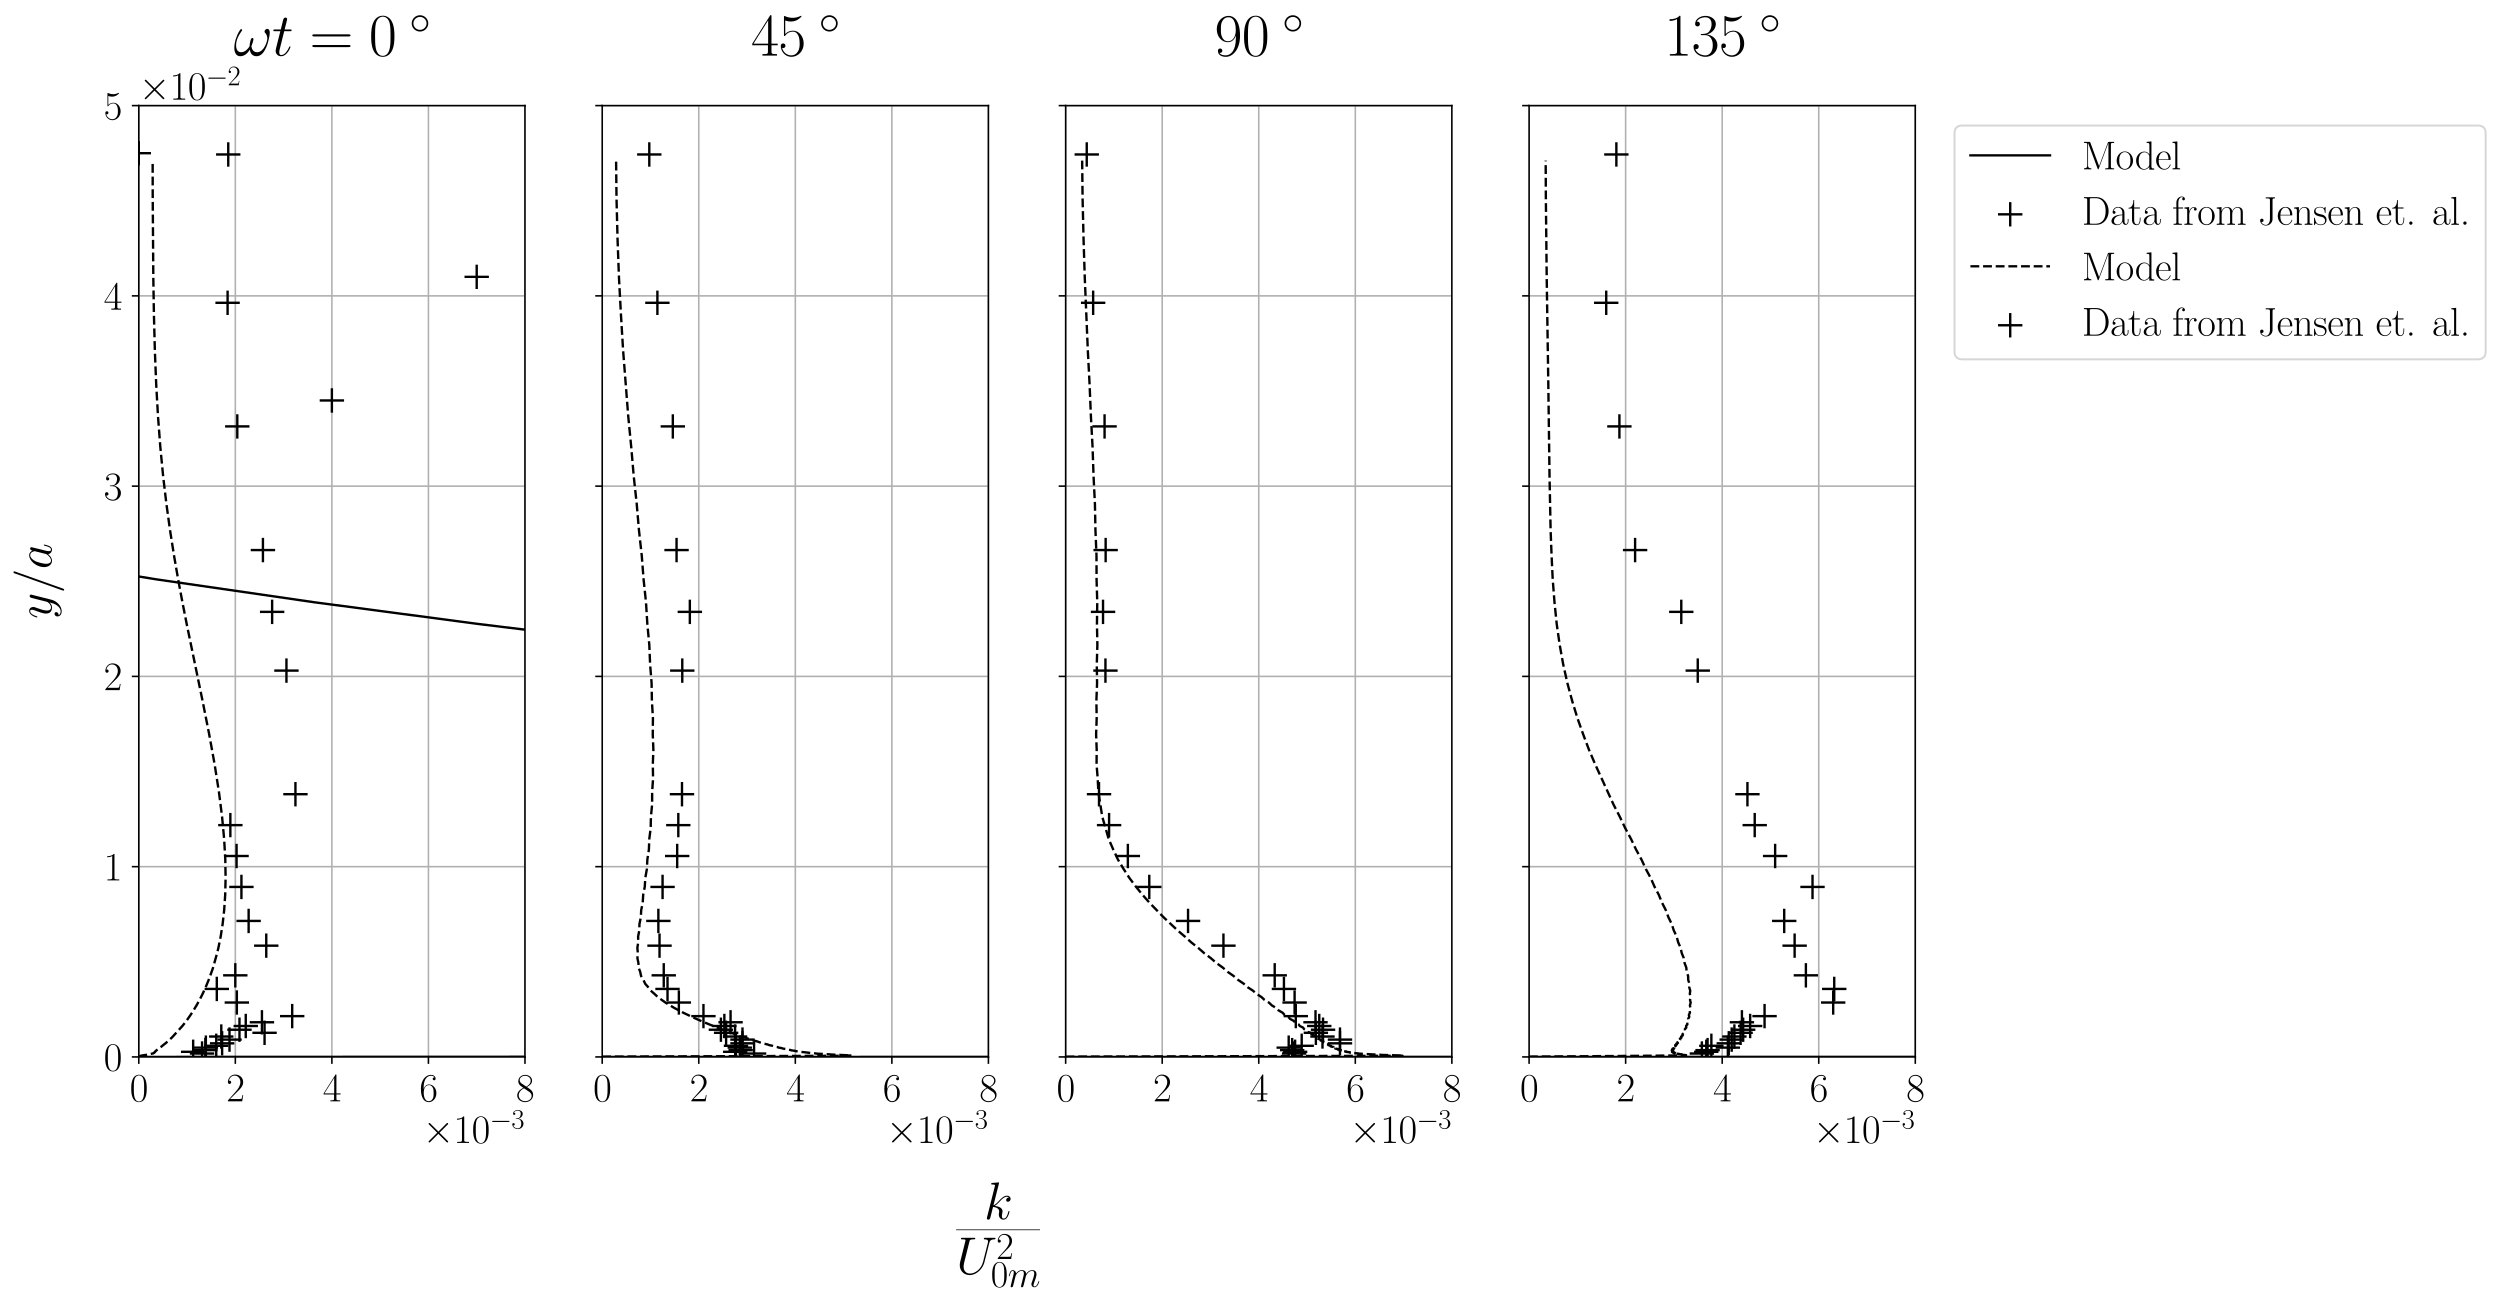 <?xml version="1.0" encoding="utf-8" standalone="no"?>
<!DOCTYPE svg PUBLIC "-//W3C//DTD SVG 1.1//EN"
  "http://www.w3.org/Graphics/SVG/1.1/DTD/svg11.dtd">
<svg xmlns:xlink="http://www.w3.org/1999/xlink" width="1256.397pt" height="654.785pt" viewBox="0 0 1256.397 654.785" xmlns="http://www.w3.org/2000/svg" version="1.1">
 <defs>
  <style type="text/css">*{stroke-linejoin: round; stroke-linecap: butt}</style>
 </defs>
 <g id="figure_1">
  <g id="patch_1">
   <path d="M 0 654.785 
L 1256.397 654.785 
L 1256.397 0 
L 0 0 
z
" style="fill: #ffffff"/>
  </g>
  <g id="axes_1">
   <g id="patch_2">
    <path d="M 69.745 531.159 
L 263.832 531.159 
L 263.832 53.079 
L 69.745 53.079 
z
" style="fill: #ffffff"/>
   </g>
   <g id="matplotlib.axis_1">
    <g id="xtick_1">
     <g id="line2d_1">
      <path d="M 69.745 531.159 
L 69.745 53.079 
" clip-path="url(#p89d36211b2)" style="fill: none; stroke: #b0b0b0; stroke-width: 0.8; stroke-linecap: square"/>
     </g>
     <g id="line2d_2">
      <defs>
       <path id="m1374908cae" d="M 0 0 
L 0 3.5 
" style="stroke: #000000; stroke-width: 0.8"/>
      </defs>
      <g>
       <use xlink:href="#m1374908cae" x="69.745" y="531.159" style="stroke: #000000; stroke-width: 0.8"/>
      </g>
     </g>
     <g id="text_1">
      <!-- $\mathdefault{0}$ -->
      <g transform="translate(65.176 553.496) scale(0.2 -0.2)">
       <defs>
        <path id="CMR17-30" d="M 2688 2025 
C 2688 2416 2682 3080 2413 3591 
C 2176 4039 1798 4198 1466 4198 
C 1158 4198 768 4058 525 3597 
C 269 3118 243 2524 243 2025 
C 243 1661 250 1106 448 619 
C 723 -39 1216 -128 1466 -128 
C 1760 -128 2208 -7 2470 600 
C 2662 1042 2688 1559 2688 2025 
z
M 1466 -26 
C 1056 -26 813 325 723 812 
C 653 1188 653 1738 653 2096 
C 653 2588 653 2997 736 3387 
C 858 3929 1216 4096 1466 4096 
C 1728 4096 2067 3923 2189 3400 
C 2272 3036 2278 2607 2278 2096 
C 2278 1680 2278 1169 2202 792 
C 2067 95 1690 -26 1466 -26 
z
" transform="scale(0.016)"/>
       </defs>
       <use xlink:href="#CMR17-30" transform="scale(0.996)"/>
      </g>
     </g>
    </g>
    <g id="xtick_2">
     <g id="line2d_3">
      <path d="M 118.266 531.159 
L 118.266 53.079 
" clip-path="url(#p89d36211b2)" style="fill: none; stroke: #b0b0b0; stroke-width: 0.8; stroke-linecap: square"/>
     </g>
     <g id="line2d_4">
      <g>
       <use xlink:href="#m1374908cae" x="118.266" y="531.159" style="stroke: #000000; stroke-width: 0.8"/>
      </g>
     </g>
     <g id="text_2">
      <!-- $\mathdefault{2}$ -->
      <g transform="translate(113.697 553.496) scale(0.2 -0.2)">
       <defs>
        <path id="CMR17-32" d="M 2669 989 
L 2554 989 
C 2490 536 2438 459 2413 420 
C 2381 369 1920 369 1830 369 
L 602 369 
C 832 619 1280 1072 1824 1597 
C 2214 1967 2669 2402 2669 3035 
C 2669 3790 2067 4224 1395 4224 
C 691 4224 262 3604 262 3030 
C 262 2780 448 2748 525 2748 
C 589 2748 781 2787 781 3010 
C 781 3207 614 3264 525 3264 
C 486 3264 448 3258 422 3245 
C 544 3790 915 4058 1306 4058 
C 1862 4058 2227 3617 2227 3035 
C 2227 2479 1901 2000 1536 1584 
L 262 146 
L 262 0 
L 2515 0 
L 2669 989 
z
" transform="scale(0.016)"/>
       </defs>
       <use xlink:href="#CMR17-32" transform="scale(0.996)"/>
      </g>
     </g>
    </g>
    <g id="xtick_3">
     <g id="line2d_5">
      <path d="M 166.788 531.159 
L 166.788 53.079 
" clip-path="url(#p89d36211b2)" style="fill: none; stroke: #b0b0b0; stroke-width: 0.8; stroke-linecap: square"/>
     </g>
     <g id="line2d_6">
      <g>
       <use xlink:href="#m1374908cae" x="166.788" y="531.159" style="stroke: #000000; stroke-width: 0.8"/>
      </g>
     </g>
     <g id="text_3">
      <!-- $\mathdefault{4}$ -->
      <g transform="translate(162.219 553.496) scale(0.2 -0.2)">
       <defs>
        <path id="CMR17-34" d="M 2150 4122 
C 2150 4256 2144 4256 2029 4256 
L 128 1254 
L 128 1088 
L 1779 1088 
L 1779 457 
C 1779 224 1766 160 1318 160 
L 1197 160 
L 1197 0 
C 1402 0 1747 0 1965 0 
C 2182 0 2528 0 2733 0 
L 2733 160 
L 2611 160 
C 2163 160 2150 224 2150 457 
L 2150 1088 
L 2803 1088 
L 2803 1254 
L 2150 1254 
L 2150 4122 
z
M 1798 3703 
L 1798 1254 
L 256 1254 
L 1798 3703 
z
" transform="scale(0.016)"/>
       </defs>
       <use xlink:href="#CMR17-34" transform="scale(0.996)"/>
      </g>
     </g>
    </g>
    <g id="xtick_4">
     <g id="line2d_7">
      <path d="M 215.31 531.159 
L 215.31 53.079 
" clip-path="url(#p89d36211b2)" style="fill: none; stroke: #b0b0b0; stroke-width: 0.8; stroke-linecap: square"/>
     </g>
     <g id="line2d_8">
      <g>
       <use xlink:href="#m1374908cae" x="215.31" y="531.159" style="stroke: #000000; stroke-width: 0.8"/>
      </g>
     </g>
     <g id="text_4">
      <!-- $\mathdefault{6}$ -->
      <g transform="translate(210.741 553.496) scale(0.2 -0.2)">
       <defs>
        <path id="CMR17-36" d="M 678 2176 
C 678 3690 1395 4032 1811 4032 
C 1946 4032 2272 4009 2400 3776 
C 2298 3776 2106 3776 2106 3553 
C 2106 3381 2246 3323 2336 3323 
C 2394 3323 2566 3348 2566 3560 
C 2566 3954 2246 4179 1805 4179 
C 1043 4179 243 3390 243 1984 
C 243 253 966 -128 1478 -128 
C 2099 -128 2688 427 2688 1283 
C 2688 2081 2170 2662 1517 2662 
C 1126 2662 838 2407 678 1960 
L 678 2176 
z
M 1478 25 
C 691 25 691 1200 691 1436 
C 691 1896 909 2560 1504 2560 
C 1613 2560 1926 2560 2138 2120 
C 2253 1870 2253 1609 2253 1289 
C 2253 944 2253 690 2118 434 
C 1978 171 1773 25 1478 25 
z
" transform="scale(0.016)"/>
       </defs>
       <use xlink:href="#CMR17-36" transform="scale(0.996)"/>
      </g>
     </g>
    </g>
    <g id="xtick_5">
     <g id="line2d_9">
      <path d="M 263.832 531.159 
L 263.832 53.079 
" clip-path="url(#p89d36211b2)" style="fill: none; stroke: #b0b0b0; stroke-width: 0.8; stroke-linecap: square"/>
     </g>
     <g id="line2d_10">
      <g>
       <use xlink:href="#m1374908cae" x="263.832" y="531.159" style="stroke: #000000; stroke-width: 0.8"/>
      </g>
     </g>
     <g id="text_5">
      <!-- $\mathdefault{8}$ -->
      <g transform="translate(259.263 553.496) scale(0.2 -0.2)">
       <defs>
        <path id="CMR17-38" d="M 1741 2264 
C 2144 2467 2554 2773 2554 3263 
C 2554 3841 1990 4179 1472 4179 
C 890 4179 378 3759 378 3180 
C 378 3021 416 2747 666 2505 
C 730 2442 998 2251 1171 2130 
C 883 1983 211 1634 211 934 
C 211 279 838 -128 1459 -128 
C 2144 -128 2720 362 2720 1010 
C 2720 1590 2330 1857 2074 2029 
L 1741 2264 
z
M 902 2822 
C 851 2854 595 3051 595 3351 
C 595 3739 998 4032 1459 4032 
C 1965 4032 2336 3676 2336 3262 
C 2336 2669 1670 2331 1638 2331 
C 1632 2331 1626 2331 1574 2370 
L 902 2822 
z
M 2080 1519 
C 2176 1449 2483 1240 2483 851 
C 2483 381 2010 25 1472 25 
C 890 25 448 438 448 940 
C 448 1443 838 1862 1280 2060 
L 2080 1519 
z
" transform="scale(0.016)"/>
       </defs>
       <use xlink:href="#CMR17-38" transform="scale(0.996)"/>
      </g>
     </g>
    </g>
    <g id="text_6">
     <!-- $\times\mathdefault{10^{−3}}\mathdefault{}$ -->
     <g transform="translate(212.381 574.375) scale(0.2 -0.2)">
      <defs>
       <path id="CMSY10-2" d="M 2490 1785 
L 1210 3059 
C 1133 3136 1120 3148 1069 3148 
C 1005 3148 941 3091 941 3020 
C 941 2976 954 2963 1024 2892 
L 2304 1606 
L 1024 320 
C 954 249 941 236 941 192 
C 941 121 1005 64 1069 64 
C 1120 64 1133 76 1210 153 
L 2483 1427 
L 3808 102 
C 3821 96 3866 64 3904 64 
C 3981 64 4032 121 4032 192 
C 4032 204 4032 230 4013 262 
C 4006 275 2989 1280 2669 1606 
L 3840 2777 
C 3872 2816 3968 2899 4000 2937 
C 4006 2950 4032 2976 4032 3020 
C 4032 3091 3981 3148 3904 3148 
C 3853 3148 3827 3123 3757 3052 
L 2490 1785 
z
" transform="scale(0.016)"/>
       <path id="CMR17-31" d="M 1702 4058 
C 1702 4192 1696 4192 1606 4192 
C 1357 3916 979 3827 621 3827 
C 602 3827 570 3827 563 3808 
C 557 3795 557 3782 557 3648 
C 755 3648 1088 3686 1344 3839 
L 1344 461 
C 1344 236 1331 160 781 160 
L 589 160 
L 589 0 
C 896 0 1216 0 1523 0 
C 1830 0 2150 0 2458 0 
L 2458 160 
L 2266 160 
C 1715 160 1702 230 1702 458 
L 1702 4058 
z
" transform="scale(0.016)"/>
       <path id="CMSY10-0" d="M 4218 1472 
C 4326 1472 4442 1472 4442 1600 
C 4442 1728 4326 1728 4218 1728 
L 755 1728 
C 646 1728 531 1728 531 1600 
C 531 1472 646 1472 755 1472 
L 4218 1472 
z
" transform="scale(0.016)"/>
       <path id="CMR17-33" d="M 1414 2157 
C 1984 2157 2234 1662 2234 1090 
C 2234 320 1824 25 1453 25 
C 1114 25 563 194 390 693 
C 422 680 454 680 486 680 
C 640 680 755 782 755 948 
C 755 1133 614 1216 486 1216 
C 378 1216 211 1165 211 926 
C 211 335 787 -128 1466 -128 
C 2176 -128 2720 430 2720 1085 
C 2720 1707 2208 2157 1600 2227 
C 2086 2328 2554 2756 2554 3329 
C 2554 3820 2048 4179 1472 4179 
C 890 4179 378 3829 378 3329 
C 378 3110 544 3072 627 3072 
C 762 3072 877 3155 877 3321 
C 877 3486 762 3569 627 3569 
C 602 3569 570 3569 544 3557 
C 730 3959 1235 4032 1459 4032 
C 1683 4032 2106 3925 2106 3320 
C 2106 3143 2080 2828 1862 2550 
C 1670 2304 1453 2304 1242 2284 
C 1210 2284 1062 2269 1037 2269 
C 992 2263 966 2257 966 2208 
C 966 2163 973 2157 1101 2157 
L 1414 2157 
z
" transform="scale(0.016)"/>
      </defs>
      <use xlink:href="#CMSY10-2" transform="scale(0.996)"/>
      <use xlink:href="#CMR17-31" transform="translate(77.487 0) scale(0.996)"/>
      <use xlink:href="#CMR17-30" transform="translate(123.178 0) scale(0.996)"/>
      <use xlink:href="#CMSY10-0" transform="translate(168.868 36.154) scale(0.697)"/>
      <use xlink:href="#CMR17-33" transform="translate(223.109 36.154) scale(0.697)"/>
     </g>
    </g>
   </g>
   <g id="matplotlib.axis_2">
    <g id="ytick_1">
     <g id="line2d_11">
      <path d="M 69.745 531.159 
L 263.832 531.159 
" clip-path="url(#p89d36211b2)" style="fill: none; stroke: #b0b0b0; stroke-width: 0.8; stroke-linecap: square"/>
     </g>
     <g id="line2d_12">
      <defs>
       <path id="maa3b411377" d="M 0 0 
L -3.5 0 
" style="stroke: #000000; stroke-width: 0.8"/>
      </defs>
      <g>
       <use xlink:href="#maa3b411377" x="69.745" y="531.159" style="stroke: #000000; stroke-width: 0.8"/>
      </g>
     </g>
     <g id="text_7">
      <!-- $\mathdefault{0}$ -->
      <g transform="translate(52.107 538.077) scale(0.2 -0.2)">
       <use xlink:href="#CMR17-30" transform="scale(0.996)"/>
      </g>
     </g>
    </g>
    <g id="ytick_2">
     <g id="line2d_13">
      <path d="M 69.745 435.543 
L 263.832 435.543 
" clip-path="url(#p89d36211b2)" style="fill: none; stroke: #b0b0b0; stroke-width: 0.8; stroke-linecap: square"/>
     </g>
     <g id="line2d_14">
      <g>
       <use xlink:href="#maa3b411377" x="69.745" y="435.543" style="stroke: #000000; stroke-width: 0.8"/>
      </g>
     </g>
     <g id="text_8">
      <!-- $\mathdefault{1}$ -->
      <g transform="translate(52.107 442.461) scale(0.2 -0.2)">
       <use xlink:href="#CMR17-31" transform="scale(0.996)"/>
      </g>
     </g>
    </g>
    <g id="ytick_3">
     <g id="line2d_15">
      <path d="M 69.745 339.927 
L 263.832 339.927 
" clip-path="url(#p89d36211b2)" style="fill: none; stroke: #b0b0b0; stroke-width: 0.8; stroke-linecap: square"/>
     </g>
     <g id="line2d_16">
      <g>
       <use xlink:href="#maa3b411377" x="69.745" y="339.927" style="stroke: #000000; stroke-width: 0.8"/>
      </g>
     </g>
     <g id="text_9">
      <!-- $\mathdefault{2}$ -->
      <g transform="translate(52.107 346.845) scale(0.2 -0.2)">
       <use xlink:href="#CMR17-32" transform="scale(0.996)"/>
      </g>
     </g>
    </g>
    <g id="ytick_4">
     <g id="line2d_17">
      <path d="M 69.745 244.311 
L 263.832 244.311 
" clip-path="url(#p89d36211b2)" style="fill: none; stroke: #b0b0b0; stroke-width: 0.8; stroke-linecap: square"/>
     </g>
     <g id="line2d_18">
      <g>
       <use xlink:href="#maa3b411377" x="69.745" y="244.311" style="stroke: #000000; stroke-width: 0.8"/>
      </g>
     </g>
     <g id="text_10">
      <!-- $\mathdefault{3}$ -->
      <g transform="translate(52.107 251.229) scale(0.2 -0.2)">
       <use xlink:href="#CMR17-33" transform="scale(0.996)"/>
      </g>
     </g>
    </g>
    <g id="ytick_5">
     <g id="line2d_19">
      <path d="M 69.745 148.695 
L 263.832 148.695 
" clip-path="url(#p89d36211b2)" style="fill: none; stroke: #b0b0b0; stroke-width: 0.8; stroke-linecap: square"/>
     </g>
     <g id="line2d_20">
      <g>
       <use xlink:href="#maa3b411377" x="69.745" y="148.695" style="stroke: #000000; stroke-width: 0.8"/>
      </g>
     </g>
     <g id="text_11">
      <!-- $\mathdefault{4}$ -->
      <g transform="translate(52.107 155.613) scale(0.2 -0.2)">
       <use xlink:href="#CMR17-34" transform="scale(0.996)"/>
      </g>
     </g>
    </g>
    <g id="ytick_6">
     <g id="line2d_21">
      <path d="M 69.745 53.079 
L 263.832 53.079 
" clip-path="url(#p89d36211b2)" style="fill: none; stroke: #b0b0b0; stroke-width: 0.8; stroke-linecap: square"/>
     </g>
     <g id="line2d_22">
      <g>
       <use xlink:href="#maa3b411377" x="69.745" y="53.079" style="stroke: #000000; stroke-width: 0.8"/>
      </g>
     </g>
     <g id="text_12">
      <!-- $\mathdefault{5}$ -->
      <g transform="translate(52.107 59.997) scale(0.2 -0.2)">
       <defs>
        <path id="CMR17-35" d="M 730 3692 
C 794 3666 1056 3584 1325 3584 
C 1920 3584 2246 3911 2432 4100 
C 2432 4157 2432 4192 2394 4192 
C 2387 4192 2374 4192 2323 4163 
C 2099 4058 1837 3973 1517 3973 
C 1325 3973 1037 3999 723 4139 
C 653 4171 640 4171 634 4171 
C 602 4171 595 4164 595 4037 
L 595 2203 
C 595 2089 595 2057 659 2057 
C 691 2057 704 2070 736 2114 
C 941 2401 1222 2522 1542 2522 
C 1766 2522 2246 2382 2246 1289 
C 2246 1085 2246 715 2054 421 
C 1894 159 1645 25 1370 25 
C 947 25 518 320 403 814 
C 429 807 480 795 506 795 
C 589 795 749 840 749 1038 
C 749 1210 627 1280 506 1280 
C 358 1280 262 1190 262 1011 
C 262 454 704 -128 1382 -128 
C 2042 -128 2669 440 2669 1264 
C 2669 2030 2170 2624 1549 2624 
C 1222 2624 947 2503 730 2274 
L 730 3692 
z
" transform="scale(0.016)"/>
       </defs>
       <use xlink:href="#CMR17-35" transform="scale(0.996)"/>
      </g>
     </g>
    </g>
    <g id="text_13">
     <!-- $y/a$ -->
     <g transform="translate(25.88 311.009) rotate(-90) scale(0.25 -0.25)">
      <defs>
       <path id="CMMI12-79" d="M 1683 -700 
C 1510 -939 1261 -1152 947 -1152 
C 870 -1152 563 -1152 467 -889 
C 486 -895 518 -895 531 -895 
C 723 -895 851 -729 851 -582 
C 851 -435 730 -384 634 -384 
C 531 -384 307 -458 307 -759 
C 307 -1071 582 -1286 947 -1286 
C 1587 -1286 2234 -700 2413 6 
L 3040 2485 
C 3046 2517 3059 2556 3059 2594 
C 3059 2689 2982 2753 2886 2753 
C 2829 2753 2694 2727 2643 2535 
L 2170 658 
C 2138 543 2138 530 2086 460 
C 1958 281 1747 64 1440 64 
C 1082 64 1050 415 1050 588 
C 1050 952 1222 1443 1395 1903 
C 1466 2088 1504 2178 1504 2305 
C 1504 2574 1312 2816 998 2816 
C 410 2816 173 1890 173 1839 
C 173 1814 198 1782 243 1782 
C 301 1782 307 1807 333 1897 
C 486 2433 730 2689 979 2689 
C 1037 2689 1146 2689 1146 2478 
C 1146 2312 1075 2127 979 1884 
C 666 1047 666 837 666 683 
C 666 77 1101 -64 1421 -64 
C 1606 -64 1837 -6 2061 230 
L 2067 224 
C 1971 -147 1907 -392 1683 -700 
z
" transform="scale(0.016)"/>
       <path id="CMMI12-3d" d="M 2746 4562 
C 2746 4569 2784 4666 2784 4678 
C 2784 4755 2720 4800 2669 4800 
C 2637 4800 2579 4800 2528 4659 
L 384 -1363 
C 384 -1370 346 -1465 346 -1478 
C 346 -1555 410 -1600 461 -1600 
C 499 -1600 557 -1593 602 -1459 
L 2746 4562 
z
" transform="scale(0.016)"/>
       <path id="CMMI12-61" d="M 1926 760 
C 1894 651 1894 639 1805 517 
C 1664 338 1382 64 1082 64 
C 819 64 672 300 672 677 
C 672 1028 870 1743 992 2012 
C 1210 2459 1510 2689 1760 2689 
C 2182 2689 2266 2165 2266 2114 
C 2266 2108 2246 2024 2240 2012 
L 1926 760 
z
M 2336 2395 
C 2266 2561 2093 2816 1760 2816 
C 1037 2816 256 1884 256 939 
C 256 307 627 -64 1062 -64 
C 1414 -64 1715 211 1894 422 
C 1958 45 2259 -64 2451 -64 
C 2643 -64 2797 51 2912 281 
C 3014 498 3104 888 3104 913 
C 3104 945 3078 971 3040 971 
C 2982 971 2976 939 2950 843 
C 2854 466 2733 64 2470 64 
C 2285 64 2272 230 2272 358 
C 2272 505 2291 575 2349 824 
C 2394 984 2426 1124 2477 1309 
C 2714 2267 2771 2497 2771 2535 
C 2771 2625 2701 2695 2605 2695 
C 2400 2695 2349 2472 2336 2395 
z
" transform="scale(0.016)"/>
      </defs>
      <use xlink:href="#CMMI12-79" transform="scale(0.996)"/>
      <use xlink:href="#CMMI12-3d" transform="translate(51.139 0) scale(0.996)"/>
      <use xlink:href="#CMMI12-61" transform="translate(99.914 0) scale(0.996)"/>
     </g>
    </g>
    <g id="text_14">
     <!-- $\times\mathdefault{10^{−2}}\mathdefault{}$ -->
     <g transform="translate(69.745 50.079) scale(0.2 -0.2)">
      <use xlink:href="#CMSY10-2" transform="scale(0.996)"/>
      <use xlink:href="#CMR17-31" transform="translate(77.487 0) scale(0.996)"/>
      <use xlink:href="#CMR17-30" transform="translate(123.178 0) scale(0.996)"/>
      <use xlink:href="#CMSY10-0" transform="translate(168.868 36.154) scale(0.697)"/>
      <use xlink:href="#CMR17-32" transform="translate(223.109 36.154) scale(0.697)"/>
     </g>
    </g>
   </g>
   <g id="line2d_23">
    <path d="M 69.745 531.159 
L 1257.397 530.685 
M 1257.397 407.16 
L 1217.741 404.333 
L 1131.096 397.945 
L 1043.07 391.238 
L 954.071 384.196 
L 864.132 376.802 
L 773.711 369.038 
L 682.959 360.885 
L 592.386 352.325 
L 502.298 343.338 
L 413.256 333.9 
L 325.755 323.991 
L 240.39 313.586 
L 157.879 302.662 
L 78.801 291.19 
L -1 278.218 
L -1 278.218 
" clip-path="url(#p89d36211b2)" style="fill: none; stroke: #000000; stroke-width: 1.2; stroke-linecap: square"/>
   </g>
   <g id="PathCollection_1">
    <defs>
     <path id="m3e1564c66b" d="M -6.124 0 
L 6.124 0 
M 0 6.124 
L 0 -6.124 
" style="stroke: #000000; stroke-width: 1.2"/>
    </defs>
    <g clip-path="url(#p89d36211b2)">
     <use xlink:href="#m3e1564c66b" x="2568.614" y="530.165" style="stroke: #000000; stroke-width: 1.2"/>
     <use xlink:href="#m3e1564c66b" x="2071.266" y="529.512" style="stroke: #000000; stroke-width: 1.2"/>
     <use xlink:href="#m3e1564c66b" x="2665.658" y="529.419" style="stroke: #000000; stroke-width: 1.2"/>
     <use xlink:href="#m3e1564c66b" x="2956.788" y="529.202" style="stroke: #000000; stroke-width: 1.2"/>
     <use xlink:href="#m3e1564c66b" x="2956.788" y="528.798" style="stroke: #000000; stroke-width: 1.2"/>
     <use xlink:href="#m3e1564c66b" x="3005.31" y="528.239" style="stroke: #000000; stroke-width: 1.2"/>
     <use xlink:href="#m3e1564c66b" x="3211.527" y="528.208" style="stroke: #000000; stroke-width: 1.2"/>
     <use xlink:href="#m3e1564c66b" x="3150.875" y="527.245" style="stroke: #000000; stroke-width: 1.2"/>
     <use xlink:href="#m3e1564c66b" x="3114.484" y="527.058" style="stroke: #000000; stroke-width: 1.2"/>
     <use xlink:href="#m3e1564c66b" x="3526.919" y="525.878" style="stroke: #000000; stroke-width: 1.2"/>
     <use xlink:href="#m3e1564c66b" x="3429.875" y="524.635" style="stroke: #000000; stroke-width: 1.2"/>
     <use xlink:href="#m3e1564c66b" x="3369.223" y="523.393" style="stroke: #000000; stroke-width: 1.2"/>
     <use xlink:href="#m3e1564c66b" x="3502.658" y="521.839" style="stroke: #000000; stroke-width: 1.2"/>
     <use xlink:href="#m3e1564c66b" x="3102.353" y="519.976" style="stroke: #000000; stroke-width: 1.2"/>
     <use xlink:href="#m3e1564c66b" x="3284.31" y="517.801" style="stroke: #000000; stroke-width: 1.2"/>
     <use xlink:href="#m3e1564c66b" x="3199.397" y="514.695" style="stroke: #000000; stroke-width: 1.2"/>
     <use xlink:href="#m3e1564c66b" x="3284.31" y="511.899" style="stroke: #000000; stroke-width: 1.2"/>
     <use xlink:href="#m3e1564c66b" x="3284.31" y="508.792" style="stroke: #000000; stroke-width: 1.2"/>
     <use xlink:href="#m3e1564c66b" x="2762.701" y="505.997" style="stroke: #000000; stroke-width: 1.2"/>
     <use xlink:href="#m3e1564c66b" x="2823.353" y="500.094" style="stroke: #000000; stroke-width: 1.2"/>
     <use xlink:href="#m3e1564c66b" x="2908.266" y="488.29" style="stroke: #000000; stroke-width: 1.2"/>
     <use xlink:href="#m3e1564c66b" x="2568.614" y="470.894" style="stroke: #000000; stroke-width: 1.2"/>
     <use xlink:href="#m3e1564c66b" x="1743.745" y="462.196" style="stroke: #000000; stroke-width: 1.2"/>
     <use xlink:href="#m3e1564c66b" x="1889.31" y="418.706" style="stroke: #000000; stroke-width: 1.2"/>
     <use xlink:href="#m3e1564c66b" x="1379.832" y="387.642" style="stroke: #000000; stroke-width: 1.2"/>
     <use xlink:href="#m3e1564c66b" x="1282.788" y="356.577" style="stroke: #000000; stroke-width: 1.2"/>
     <use xlink:href="#m3e1564c66b" x="-1" y="327.224" style="stroke: #000000; stroke-width: 1.2"/>
     <use xlink:href="#m3e1564c66b" x="-1" y="322.519" style="stroke: #000000; stroke-width: 1.2"/>
     <use xlink:href="#m3e1564c66b" x="700.527" y="294.449" style="stroke: #000000; stroke-width: 1.2"/>
     <use xlink:href="#m3e1564c66b" x="409.397" y="263.384" style="stroke: #000000; stroke-width: 1.2"/>
     <use xlink:href="#m3e1564c66b" x="518.571" y="232.32" style="stroke: #000000; stroke-width: 1.2"/>
     <use xlink:href="#m3e1564c66b" x="166.788" y="201.256" style="stroke: #000000; stroke-width: 1.2"/>
     <use xlink:href="#m3e1564c66b" x="360.875" y="170.191" style="stroke: #000000; stroke-width: 1.2"/>
     <use xlink:href="#m3e1564c66b" x="239.571" y="139.127" style="stroke: #000000; stroke-width: 1.2"/>
     <use xlink:href="#m3e1564c66b" x="785.44" y="108.063" style="stroke: #000000; stroke-width: 1.2"/>
     <use xlink:href="#m3e1564c66b" x="69.745" y="76.998" style="stroke: #000000; stroke-width: 1.2"/>
    </g>
   </g>
   <g id="line2d_24">
    <path d="M 69.745 531.159 
L 69.745 531.013 
L 71.028 530.501 
L 75.097 529.857 
L 75.467 529.746 
L 76.477 529.506 
L 77.054 529.377 
L 77.108 529.242 
L 77.511 529.1 
L 77.492 528.951 
L 77.809 528.794 
L 77.795 528.63 
L 78.097 528.457 
L 78.134 528.276 
L 78.46 528.085 
L 78.566 527.885 
L 79.495 527.223 
L 79.724 526.98 
L 80.866 526.176 
L 81.993 525.245 
L 83.368 524.167 
L 84.743 522.919 
L 86.34 521.474 
L 91.649 515.625 
L 92.984 513.937 
L 94.367 512.077 
L 95.794 510.027 
L 97.261 507.766 
L 98.761 505.273 
L 100.283 502.525 
L 101.818 499.495 
L 103.352 496.155 
L 104.868 492.472 
L 106.348 488.412 
L 107.1 486.229 
L 109.104 479.001 
L 109.761 476.347 
L 110.91 470.634 
L 111.89 464.335 
L 112.659 457.391 
L 113.173 449.735 
L 113.379 441.294 
L 113.224 431.988 
L 112.649 421.728 
L 111.599 410.416 
L 110.02 397.945 
L 107.87 384.196 
L 105.13 369.038 
L 101.816 352.325 
L 93.824 313.586 
L 91.672 302.662 
L 89.533 291.19 
L 87.445 279.146 
L 85.458 266.499 
L 83.624 253.22 
L 81.979 239.276 
L 80.569 224.636 
L 79.404 209.264 
L 78.499 193.123 
L 77.826 176.175 
L 77.359 158.379 
L 77.05 139.694 
L 76.752 99.474 
L 76.712 80.726 
L 76.712 80.726 
" clip-path="url(#p89d36211b2)" style="fill: none; stroke-dasharray: 4.44,1.92; stroke-dashoffset: 0; stroke: #000000; stroke-width: 1.2"/>
   </g>
   <g id="PathCollection_2">
    <g clip-path="url(#p89d36211b2)">
     <use xlink:href="#m3e1564c66b" x="101.544" y="529.45" style="stroke: #000000; stroke-width: 1.2"/>
     <use xlink:href="#m3e1564c66b" x="97.073" y="528.58" style="stroke: #000000; stroke-width: 1.2"/>
     <use xlink:href="#m3e1564c66b" x="103.196" y="527.742" style="stroke: #000000; stroke-width: 1.2"/>
     <use xlink:href="#m3e1564c66b" x="103.46" y="526.499" style="stroke: #000000; stroke-width: 1.2"/>
     <use xlink:href="#m3e1564c66b" x="108.672" y="525.567" style="stroke: #000000; stroke-width: 1.2"/>
     <use xlink:href="#m3e1564c66b" x="111.633" y="524.325" style="stroke: #000000; stroke-width: 1.2"/>
     <use xlink:href="#m3e1564c66b" x="115.338" y="522.461" style="stroke: #000000; stroke-width: 1.2"/>
     <use xlink:href="#m3e1564c66b" x="111.207" y="520.907" style="stroke: #000000; stroke-width: 1.2"/>
     <use xlink:href="#m3e1564c66b" x="132.957" y="519.044" style="stroke: #000000; stroke-width: 1.2"/>
     <use xlink:href="#m3e1564c66b" x="120.349" y="517.49" style="stroke: #000000; stroke-width: 1.2"/>
     <use xlink:href="#m3e1564c66b" x="123.507" y="515.627" style="stroke: #000000; stroke-width: 1.2"/>
     <use xlink:href="#m3e1564c66b" x="131.64" y="513.763" style="stroke: #000000; stroke-width: 1.2"/>
     <use xlink:href="#m3e1564c66b" x="146.846" y="510.656" style="stroke: #000000; stroke-width: 1.2"/>
     <use xlink:href="#m3e1564c66b" x="119.025" y="503.822" style="stroke: #000000; stroke-width: 1.2"/>
     <use xlink:href="#m3e1564c66b" x="108.956" y="496.988" style="stroke: #000000; stroke-width: 1.2"/>
     <use xlink:href="#m3e1564c66b" x="118.252" y="490.154" style="stroke: #000000; stroke-width: 1.2"/>
     <use xlink:href="#m3e1564c66b" x="133.809" y="475.243" style="stroke: #000000; stroke-width: 1.2"/>
     <use xlink:href="#m3e1564c66b" x="124.954" y="462.817" style="stroke: #000000; stroke-width: 1.2"/>
     <use xlink:href="#m3e1564c66b" x="121.331" y="445.732" style="stroke: #000000; stroke-width: 1.2"/>
     <use xlink:href="#m3e1564c66b" x="118.887" y="430.2" style="stroke: #000000; stroke-width: 1.2"/>
     <use xlink:href="#m3e1564c66b" x="115.768" y="414.667" style="stroke: #000000; stroke-width: 1.2"/>
     <use xlink:href="#m3e1564c66b" x="148.474" y="399.135" style="stroke: #000000; stroke-width: 1.2"/>
     <use xlink:href="#m3e1564c66b" x="143.956" y="337.007" style="stroke: #000000; stroke-width: 1.2"/>
     <use xlink:href="#m3e1564c66b" x="136.765" y="307.496" style="stroke: #000000; stroke-width: 1.2"/>
     <use xlink:href="#m3e1564c66b" x="132.137" y="276.431" style="stroke: #000000; stroke-width: 1.2"/>
     <use xlink:href="#m3e1564c66b" x="119.249" y="214.303" style="stroke: #000000; stroke-width: 1.2"/>
     <use xlink:href="#m3e1564c66b" x="114.38" y="152.174" style="stroke: #000000; stroke-width: 1.2"/>
     <use xlink:href="#m3e1564c66b" x="114.708" y="77.62" style="stroke: #000000; stroke-width: 1.2"/>
    </g>
   </g>
   <g id="patch_3">
    <path d="M 69.745 531.159 
L 69.745 53.079 
" style="fill: none; stroke: #000000; stroke-width: 0.8; stroke-linejoin: miter; stroke-linecap: square"/>
   </g>
   <g id="patch_4">
    <path d="M 263.832 531.159 
L 263.832 53.079 
" style="fill: none; stroke: #000000; stroke-width: 0.8; stroke-linejoin: miter; stroke-linecap: square"/>
   </g>
   <g id="patch_5">
    <path d="M 69.745 531.159 
L 263.832 531.159 
" style="fill: none; stroke: #000000; stroke-width: 0.8; stroke-linejoin: miter; stroke-linecap: square"/>
   </g>
   <g id="patch_6">
    <path d="M 69.745 53.079 
L 263.832 53.079 
" style="fill: none; stroke: #000000; stroke-width: 0.8; stroke-linejoin: miter; stroke-linecap: square"/>
   </g>
   <g id="text_15">
    <!-- $\omega t = 0\:\unit{\degree}$ -->
    <g transform="translate(117.392 27.955) scale(0.3 -0.3)">
     <defs>
      <path id="CMMI12-21" d="M 3802 2395 
C 3802 2580 3750 2816 3526 2816 
C 3398 2816 3251 2657 3251 2529 
C 3251 2472 3277 2434 3328 2376 
C 3424 2268 3546 2096 3546 1797 
C 3546 1567 3405 1204 3302 1007 
C 3123 656 2829 357 2496 357 
C 2093 357 1939 615 1869 975 
C 1939 1143 2086 1560 2086 1728 
C 2086 1798 2061 1856 1978 1856 
C 1933 1856 1882 1831 1850 1779 
C 1760 1638 1677 1129 1683 994 
C 1562 756 1216 357 806 357 
C 378 357 262 733 262 1096 
C 262 1758 678 2338 794 2497 
C 858 2593 902 2657 902 2669 
C 902 2714 877 2784 819 2784 
C 717 2784 685 2701 634 2625 
C 307 2121 77 1414 77 803 
C 77 408 224 -64 704 -64 
C 1235 -64 1568 391 1702 634 
C 1754 275 1946 -64 2413 -64 
C 2899 -64 3206 363 3437 879 
C 3603 1249 3802 2045 3802 2395 
z
" transform="scale(0.016)"/>
      <path id="CMMI12-74" d="M 1286 2566 
L 1875 2566 
C 1997 2566 2061 2566 2061 2681 
C 2061 2752 2022 2752 1894 2752 
L 1331 2752 
L 1568 3692 
C 1594 3781 1594 3794 1594 3840 
C 1594 3943 1510 4000 1427 4000 
C 1376 4000 1229 3981 1178 3775 
L 928 2752 
L 326 2752 
C 198 2752 141 2752 141 2630 
C 141 2566 186 2566 307 2566 
L 877 2566 
L 454 881 
C 403 658 384 594 384 511 
C 384 211 595 -64 954 -64 
C 1600 -64 1946 868 1946 912 
C 1946 951 1920 970 1882 970 
C 1869 970 1843 970 1830 944 
C 1824 938 1818 931 1773 829 
C 1638 511 1344 64 973 64 
C 781 64 768 224 768 364 
C 768 370 768 492 787 568 
L 1286 2566 
z
" transform="scale(0.016)"/>
      <path id="CMR17-3d" d="M 4115 2017 
C 4211 2017 4307 2017 4307 2125 
C 4307 2240 4198 2240 4090 2240 
L 512 2240 
C 403 2240 294 2240 294 2125 
C 294 2017 390 2017 486 2017 
L 4115 2017 
z
M 4090 896 
C 4198 896 4307 896 4307 1011 
C 4307 1119 4211 1119 4115 1119 
L 486 1119 
C 390 1119 294 1119 294 1011 
C 294 896 403 896 512 896 
L 4090 896 
z
" transform="scale(0.016)"/>
      <path id="CMSY10-e" d="M 2842 1600 
C 2842 2277 2272 2828 1600 2828 
C 909 2828 352 2264 352 1600 
C 352 930 909 372 1600 372 
C 2272 372 2842 923 2842 1600 
z
M 1600 628 
C 1043 628 608 1070 608 1600 
C 608 2130 1050 2572 1600 2572 
C 2131 2572 2586 2142 2586 1600 
C 2586 1058 2131 628 1600 628 
z
" transform="scale(0.016)"/>
     </defs>
     <use xlink:href="#CMMI12-21" transform="scale(0.996)"/>
     <use xlink:href="#CMMI12-74" transform="translate(64.318 0) scale(0.996)"/>
     <use xlink:href="#CMR17-3d" transform="translate(127.219 0) scale(0.996)"/>
     <use xlink:href="#CMR17-30" transform="translate(226.607 0) scale(0.996)"/>
     <use xlink:href="#CMSY10-e" transform="translate(294.437 36.154) scale(0.697)"/>
    </g>
   </g>
  </g>
  <g id="axes_2">
   <g id="patch_7">
    <path d="M 302.649 531.159 
L 496.736 531.159 
L 496.736 53.079 
L 302.649 53.079 
z
" style="fill: #ffffff"/>
   </g>
   <g id="matplotlib.axis_3">
    <g id="xtick_6">
     <g id="line2d_25">
      <path d="M 302.649 531.159 
L 302.649 53.079 
" clip-path="url(#pe6b93c6b3f)" style="fill: none; stroke: #b0b0b0; stroke-width: 0.8; stroke-linecap: square"/>
     </g>
     <g id="line2d_26">
      <g>
       <use xlink:href="#m1374908cae" x="302.649" y="531.159" style="stroke: #000000; stroke-width: 0.8"/>
      </g>
     </g>
     <g id="text_16">
      <!-- $\mathdefault{0}$ -->
      <g transform="translate(298.08 553.496) scale(0.2 -0.2)">
       <use xlink:href="#CMR17-30" transform="scale(0.996)"/>
      </g>
     </g>
    </g>
    <g id="xtick_7">
     <g id="line2d_27">
      <path d="M 351.171 531.159 
L 351.171 53.079 
" clip-path="url(#pe6b93c6b3f)" style="fill: none; stroke: #b0b0b0; stroke-width: 0.8; stroke-linecap: square"/>
     </g>
     <g id="line2d_28">
      <g>
       <use xlink:href="#m1374908cae" x="351.171" y="531.159" style="stroke: #000000; stroke-width: 0.8"/>
      </g>
     </g>
     <g id="text_17">
      <!-- $\mathdefault{2}$ -->
      <g transform="translate(346.602 553.496) scale(0.2 -0.2)">
       <use xlink:href="#CMR17-32" transform="scale(0.996)"/>
      </g>
     </g>
    </g>
    <g id="xtick_8">
     <g id="line2d_29">
      <path d="M 399.693 531.159 
L 399.693 53.079 
" clip-path="url(#pe6b93c6b3f)" style="fill: none; stroke: #b0b0b0; stroke-width: 0.8; stroke-linecap: square"/>
     </g>
     <g id="line2d_30">
      <g>
       <use xlink:href="#m1374908cae" x="399.693" y="531.159" style="stroke: #000000; stroke-width: 0.8"/>
      </g>
     </g>
     <g id="text_18">
      <!-- $\mathdefault{4}$ -->
      <g transform="translate(395.123 553.496) scale(0.2 -0.2)">
       <use xlink:href="#CMR17-34" transform="scale(0.996)"/>
      </g>
     </g>
    </g>
    <g id="xtick_9">
     <g id="line2d_31">
      <path d="M 448.214 531.159 
L 448.214 53.079 
" clip-path="url(#pe6b93c6b3f)" style="fill: none; stroke: #b0b0b0; stroke-width: 0.8; stroke-linecap: square"/>
     </g>
     <g id="line2d_32">
      <g>
       <use xlink:href="#m1374908cae" x="448.214" y="531.159" style="stroke: #000000; stroke-width: 0.8"/>
      </g>
     </g>
     <g id="text_19">
      <!-- $\mathdefault{6}$ -->
      <g transform="translate(443.645 553.496) scale(0.2 -0.2)">
       <use xlink:href="#CMR17-36" transform="scale(0.996)"/>
      </g>
     </g>
    </g>
    <g id="xtick_10">
     <g id="line2d_33">
      <path d="M 496.736 531.159 
L 496.736 53.079 
" clip-path="url(#pe6b93c6b3f)" style="fill: none; stroke: #b0b0b0; stroke-width: 0.8; stroke-linecap: square"/>
     </g>
     <g id="line2d_34">
      <g>
       <use xlink:href="#m1374908cae" x="496.736" y="531.159" style="stroke: #000000; stroke-width: 0.8"/>
      </g>
     </g>
     <g id="text_20">
      <!-- $\mathdefault{8}$ -->
      <g transform="translate(492.167 553.496) scale(0.2 -0.2)">
       <use xlink:href="#CMR17-38" transform="scale(0.996)"/>
      </g>
     </g>
    </g>
    <g id="text_21">
     <!-- $\times\mathdefault{10^{−3}}\mathdefault{}$ -->
     <g transform="translate(445.286 574.375) scale(0.2 -0.2)">
      <use xlink:href="#CMSY10-2" transform="scale(0.996)"/>
      <use xlink:href="#CMR17-31" transform="translate(77.487 0) scale(0.996)"/>
      <use xlink:href="#CMR17-30" transform="translate(123.178 0) scale(0.996)"/>
      <use xlink:href="#CMSY10-0" transform="translate(168.868 36.154) scale(0.697)"/>
      <use xlink:href="#CMR17-33" transform="translate(223.109 36.154) scale(0.697)"/>
     </g>
    </g>
   </g>
   <g id="matplotlib.axis_4">
    <g id="ytick_7">
     <g id="line2d_35">
      <path d="M 302.649 531.159 
L 496.736 531.159 
" clip-path="url(#pe6b93c6b3f)" style="fill: none; stroke: #b0b0b0; stroke-width: 0.8; stroke-linecap: square"/>
     </g>
     <g id="line2d_36">
      <g>
       <use xlink:href="#maa3b411377" x="302.649" y="531.159" style="stroke: #000000; stroke-width: 0.8"/>
      </g>
     </g>
    </g>
    <g id="ytick_8">
     <g id="line2d_37">
      <path d="M 302.649 435.543 
L 496.736 435.543 
" clip-path="url(#pe6b93c6b3f)" style="fill: none; stroke: #b0b0b0; stroke-width: 0.8; stroke-linecap: square"/>
     </g>
     <g id="line2d_38">
      <g>
       <use xlink:href="#maa3b411377" x="302.649" y="435.543" style="stroke: #000000; stroke-width: 0.8"/>
      </g>
     </g>
    </g>
    <g id="ytick_9">
     <g id="line2d_39">
      <path d="M 302.649 339.927 
L 496.736 339.927 
" clip-path="url(#pe6b93c6b3f)" style="fill: none; stroke: #b0b0b0; stroke-width: 0.8; stroke-linecap: square"/>
     </g>
     <g id="line2d_40">
      <g>
       <use xlink:href="#maa3b411377" x="302.649" y="339.927" style="stroke: #000000; stroke-width: 0.8"/>
      </g>
     </g>
    </g>
    <g id="ytick_10">
     <g id="line2d_41">
      <path d="M 302.649 244.311 
L 496.736 244.311 
" clip-path="url(#pe6b93c6b3f)" style="fill: none; stroke: #b0b0b0; stroke-width: 0.8; stroke-linecap: square"/>
     </g>
     <g id="line2d_42">
      <g>
       <use xlink:href="#maa3b411377" x="302.649" y="244.311" style="stroke: #000000; stroke-width: 0.8"/>
      </g>
     </g>
    </g>
    <g id="ytick_11">
     <g id="line2d_43">
      <path d="M 302.649 148.695 
L 496.736 148.695 
" clip-path="url(#pe6b93c6b3f)" style="fill: none; stroke: #b0b0b0; stroke-width: 0.8; stroke-linecap: square"/>
     </g>
     <g id="line2d_44">
      <g>
       <use xlink:href="#maa3b411377" x="302.649" y="148.695" style="stroke: #000000; stroke-width: 0.8"/>
      </g>
     </g>
    </g>
    <g id="ytick_12">
     <g id="line2d_45">
      <path d="M 302.649 53.079 
L 496.736 53.079 
" clip-path="url(#pe6b93c6b3f)" style="fill: none; stroke: #b0b0b0; stroke-width: 0.8; stroke-linecap: square"/>
     </g>
     <g id="line2d_46">
      <g>
       <use xlink:href="#maa3b411377" x="302.649" y="53.079" style="stroke: #000000; stroke-width: 0.8"/>
      </g>
     </g>
    </g>
   </g>
   <g id="line2d_47">
    <path d="M 302.649 531.159 
L 1257.397 531.104 
L 1257.397 531.104 
" clip-path="url(#pe6b93c6b3f)" style="fill: none; stroke: #000000; stroke-width: 1.2; stroke-linecap: square"/>
   </g>
   <g id="PathCollection_3">
    <g clip-path="url(#pe6b93c6b3f)">
     <use xlink:href="#m3e1564c66b" x="8478.562" y="530.165" style="stroke: #000000; stroke-width: 1.2"/>
     <use xlink:href="#m3e1564c66b" x="11195.779" y="529.512" style="stroke: #000000; stroke-width: 1.2"/>
     <use xlink:href="#m3e1564c66b" x="10455.823" y="529.419" style="stroke: #000000; stroke-width: 1.2"/>
     <use xlink:href="#m3e1564c66b" x="12311.779" y="529.202" style="stroke: #000000; stroke-width: 1.2"/>
     <use xlink:href="#m3e1564c66b" x="12663.562" y="528.798" style="stroke: #000000; stroke-width: 1.2"/>
     <use xlink:href="#m3e1564c66b" x="13245.823" y="528.239" style="stroke: #000000; stroke-width: 1.2"/>
     <use xlink:href="#m3e1564c66b" x="12930.432" y="528.208" style="stroke: #000000; stroke-width: 1.2"/>
     <use xlink:href="#m3e1564c66b" x="13791.693" y="527.245" style="stroke: #000000; stroke-width: 1.2"/>
     <use xlink:href="#m3e1564c66b" x="13718.91" y="527.058" style="stroke: #000000; stroke-width: 1.2"/>
     <use xlink:href="#m3e1564c66b" x="14252.649" y="525.878" style="stroke: #000000; stroke-width: 1.2"/>
     <use xlink:href="#m3e1564c66b" x="14944.084" y="524.635" style="stroke: #000000; stroke-width: 1.2"/>
     <use xlink:href="#m3e1564c66b" x="15332.258" y="523.393" style="stroke: #000000; stroke-width: 1.2"/>
     <use xlink:href="#m3e1564c66b" x="15635.519" y="521.839" style="stroke: #000000; stroke-width: 1.2"/>
     <use xlink:href="#m3e1564c66b" x="16339.084" y="519.976" style="stroke: #000000; stroke-width: 1.2"/>
     <use xlink:href="#m3e1564c66b" x="16860.693" y="517.801" style="stroke: #000000; stroke-width: 1.2"/>
     <use xlink:href="#m3e1564c66b" x="17394.432" y="514.695" style="stroke: #000000; stroke-width: 1.2"/>
     <use xlink:href="#m3e1564c66b" x="17916.04" y="511.899" style="stroke: #000000; stroke-width: 1.2"/>
     <use xlink:href="#m3e1564c66b" x="18231.432" y="508.792" style="stroke: #000000; stroke-width: 1.2"/>
     <use xlink:href="#m3e1564c66b" x="18765.171" y="505.997" style="stroke: #000000; stroke-width: 1.2"/>
     <use xlink:href="#m3e1564c66b" x="19092.693" y="500.094" style="stroke: #000000; stroke-width: 1.2"/>
     <use xlink:href="#m3e1564c66b" x="19796.258" y="488.29" style="stroke: #000000; stroke-width: 1.2"/>
     <use xlink:href="#m3e1564c66b" x="20063.127" y="470.894" style="stroke: #000000; stroke-width: 1.2"/>
     <use xlink:href="#m3e1564c66b" x="20123.779" y="462.196" style="stroke: #000000; stroke-width: 1.2"/>
     <use xlink:href="#m3e1564c66b" x="19832.649" y="418.706" style="stroke: #000000; stroke-width: 1.2"/>
     <use xlink:href="#m3e1564c66b" x="19893.301" y="387.642" style="stroke: #000000; stroke-width: 1.2"/>
     <use xlink:href="#m3e1564c66b" x="19650.693" y="356.577" style="stroke: #000000; stroke-width: 1.2"/>
     <use xlink:href="#m3e1564c66b" x="19444.475" y="325.513" style="stroke: #000000; stroke-width: 1.2"/>
     <use xlink:href="#m3e1564c66b" x="18595.345" y="294.449" style="stroke: #000000; stroke-width: 1.2"/>
     <use xlink:href="#m3e1564c66b" x="18825.823" y="263.384" style="stroke: #000000; stroke-width: 1.2"/>
     <use xlink:href="#m3e1564c66b" x="19104.823" y="232.32" style="stroke: #000000; stroke-width: 1.2"/>
     <use xlink:href="#m3e1564c66b" x="18910.736" y="201.256" style="stroke: #000000; stroke-width: 1.2"/>
     <use xlink:href="#m3e1564c66b" x="18607.475" y="170.191" style="stroke: #000000; stroke-width: 1.2"/>
     <use xlink:href="#m3e1564c66b" x="18583.214" y="139.127" style="stroke: #000000; stroke-width: 1.2"/>
     <use xlink:href="#m3e1564c66b" x="18765.171" y="108.063" style="stroke: #000000; stroke-width: 1.2"/>
     <use xlink:href="#m3e1564c66b" x="19262.519" y="76.998" style="stroke: #000000; stroke-width: 1.2"/>
    </g>
   </g>
   <g id="line2d_48">
    <path d="M 302.649 531.159 
L 302.661 531.112 
L 303.602 531.064 
L 306.823 531.013 
L 371.667 530.782 
L 423.917 530.577 
L 428.011 530.422 
L 417.938 529.963 
L 416.71 529.857 
L 410.493 529.506 
L 409.612 529.377 
L 406.714 529.1 
L 404.112 528.794 
L 402.329 528.63 
L 401.71 528.457 
L 400.038 528.276 
L 399.433 528.085 
L 397.836 527.885 
L 397.22 527.675 
L 395.67 527.455 
L 395.024 527.223 
L 393.498 526.98 
L 392.808 526.725 
L 391.288 526.457 
L 390.541 526.176 
L 389.012 525.881 
L 388.196 525.57 
L 386.646 525.245 
L 385.751 524.903 
L 384.169 524.544 
L 383.186 524.167 
L 381.562 523.771 
L 380.482 523.355 
L 378.806 522.919 
L 377.62 522.46 
L 375.884 521.979 
L 374.585 521.474 
L 372.783 520.944 
L 371.362 520.387 
L 369.488 519.802 
L 367.938 519.188 
L 365.99 518.543 
L 360.463 516.408 
L 356.415 514.802 
L 352.179 513.03 
L 347.795 511.077 
L 343.324 508.924 
L 338.862 506.55 
L 334.543 503.933 
L 330.539 501.047 
L 328.921 499.495 
L 327.04 497.866 
L 325.78 496.155 
L 324.217 494.359 
L 323.369 492.472 
L 322.174 490.492 
L 321.74 488.412 
L 320.91 486.229 
L 320.843 483.936 
L 320.334 481.529 
L 320.56 479.001 
L 320.307 476.347 
L 320.75 473.56 
L 320.689 470.634 
L 321.287 467.561 
L 321.364 464.335 
L 322.068 460.947 
L 322.239 457.391 
L 323.009 453.656 
L 323.236 449.735 
L 324.04 445.617 
L 324.288 441.294 
L 325.092 436.754 
L 325.331 431.988 
L 326.103 426.983 
L 326.298 421.728 
L 327.005 416.21 
L 327.124 410.416 
L 327.73 404.333 
L 327.738 397.945 
L 328.207 391.238 
L 328.069 384.196 
L 328.365 376.802 
L 328.049 369.038 
L 328.136 360.885 
L 327.616 352.325 
L 327.464 343.338 
L 326.717 333.9 
L 326.306 323.991 
L 325.323 313.586 
L 324.646 302.662 
L 323.439 291.19 
L 322.511 279.146 
L 321.118 266.499 
L 319.985 253.22 
L 318.481 239.276 
L 317.228 224.636 
L 315.73 209.264 
L 313.149 176.175 
L 312.077 158.379 
L 311.076 139.694 
L 310.348 120.074 
L 309.831 99.474 
L 309.622 80.726 
L 309.622 80.726 
" clip-path="url(#pe6b93c6b3f)" style="fill: none; stroke-dasharray: 4.44,1.92; stroke-dashoffset: 0; stroke: #000000; stroke-width: 1.2"/>
   </g>
   <g id="PathCollection_4">
    <g clip-path="url(#pe6b93c6b3f)">
     <use xlink:href="#m3e1564c66b" x="378.962" y="529.45" style="stroke: #000000; stroke-width: 1.2"/>
     <use xlink:href="#m3e1564c66b" x="369.469" y="528.58" style="stroke: #000000; stroke-width: 1.2"/>
     <use xlink:href="#m3e1564c66b" x="372.228" y="527.742" style="stroke: #000000; stroke-width: 1.2"/>
     <use xlink:href="#m3e1564c66b" x="371.783" y="526.499" style="stroke: #000000; stroke-width: 1.2"/>
     <use xlink:href="#m3e1564c66b" x="369.879" y="525.567" style="stroke: #000000; stroke-width: 1.2"/>
     <use xlink:href="#m3e1564c66b" x="373.143" y="524.325" style="stroke: #000000; stroke-width: 1.2"/>
     <use xlink:href="#m3e1564c66b" x="373.143" y="522.461" style="stroke: #000000; stroke-width: 1.2"/>
     <use xlink:href="#m3e1564c66b" x="369.425" y="520.907" style="stroke: #000000; stroke-width: 1.2"/>
     <use xlink:href="#m3e1564c66b" x="364.911" y="519.044" style="stroke: #000000; stroke-width: 1.2"/>
     <use xlink:href="#m3e1564c66b" x="362.297" y="517.49" style="stroke: #000000; stroke-width: 1.2"/>
     <use xlink:href="#m3e1564c66b" x="364.032" y="515.627" style="stroke: #000000; stroke-width: 1.2"/>
     <use xlink:href="#m3e1564c66b" x="367.151" y="513.763" style="stroke: #000000; stroke-width: 1.2"/>
     <use xlink:href="#m3e1564c66b" x="353.526" y="510.656" style="stroke: #000000; stroke-width: 1.2"/>
     <use xlink:href="#m3e1564c66b" x="341.166" y="503.822" style="stroke: #000000; stroke-width: 1.2"/>
     <use xlink:href="#m3e1564c66b" x="335.466" y="496.988" style="stroke: #000000; stroke-width: 1.2"/>
     <use xlink:href="#m3e1564c66b" x="333.573" y="490.154" style="stroke: #000000; stroke-width: 1.2"/>
     <use xlink:href="#m3e1564c66b" x="331.452" y="475.243" style="stroke: #000000; stroke-width: 1.2"/>
     <use xlink:href="#m3e1564c66b" x="330.865" y="462.817" style="stroke: #000000; stroke-width: 1.2"/>
     <use xlink:href="#m3e1564c66b" x="332.978" y="445.732" style="stroke: #000000; stroke-width: 1.2"/>
     <use xlink:href="#m3e1564c66b" x="340.323" y="430.2" style="stroke: #000000; stroke-width: 1.2"/>
     <use xlink:href="#m3e1564c66b" x="340.89" y="414.667" style="stroke: #000000; stroke-width: 1.2"/>
     <use xlink:href="#m3e1564c66b" x="342.743" y="399.135" style="stroke: #000000; stroke-width: 1.2"/>
     <use xlink:href="#m3e1564c66b" x="342.881" y="337.007" style="stroke: #000000; stroke-width: 1.2"/>
     <use xlink:href="#m3e1564c66b" x="346.686" y="307.496" style="stroke: #000000; stroke-width: 1.2"/>
     <use xlink:href="#m3e1564c66b" x="340.011" y="276.431" style="stroke: #000000; stroke-width: 1.2"/>
     <use xlink:href="#m3e1564c66b" x="338.131" y="214.303" style="stroke: #000000; stroke-width: 1.2"/>
     <use xlink:href="#m3e1564c66b" x="330.38" y="152.174" style="stroke: #000000; stroke-width: 1.2"/>
     <use xlink:href="#m3e1564c66b" x="326.307" y="77.62" style="stroke: #000000; stroke-width: 1.2"/>
    </g>
   </g>
   <g id="patch_8">
    <path d="M 302.649 531.159 
L 302.649 53.079 
" style="fill: none; stroke: #000000; stroke-width: 0.8; stroke-linejoin: miter; stroke-linecap: square"/>
   </g>
   <g id="patch_9">
    <path d="M 496.736 531.159 
L 496.736 53.079 
" style="fill: none; stroke: #000000; stroke-width: 0.8; stroke-linejoin: miter; stroke-linecap: square"/>
   </g>
   <g id="patch_10">
    <path d="M 302.649 531.159 
L 496.736 531.159 
" style="fill: none; stroke: #000000; stroke-width: 0.8; stroke-linejoin: miter; stroke-linecap: square"/>
   </g>
   <g id="patch_11">
    <path d="M 302.649 53.079 
L 496.736 53.079 
" style="fill: none; stroke: #000000; stroke-width: 0.8; stroke-linejoin: miter; stroke-linecap: square"/>
   </g>
   <g id="text_22">
    <!-- $45\:\unit{\degree}$ -->
    <g transform="translate(377.434 27.955) scale(0.3 -0.3)">
     <use xlink:href="#CMR17-34" transform="scale(0.996)"/>
     <use xlink:href="#CMR17-35" transform="translate(45.69 0) scale(0.996)"/>
     <use xlink:href="#CMSY10-e" transform="translate(113.52 36.154) scale(0.697)"/>
    </g>
   </g>
  </g>
  <g id="axes_3">
   <g id="patch_12">
    <path d="M 535.553 531.159 
L 729.64 531.159 
L 729.64 53.079 
L 535.553 53.079 
z
" style="fill: #ffffff"/>
   </g>
   <g id="matplotlib.axis_5">
    <g id="xtick_11">
     <g id="line2d_49">
      <path d="M 535.553 531.159 
L 535.553 53.079 
" clip-path="url(#pacc8eb20ff)" style="fill: none; stroke: #b0b0b0; stroke-width: 0.8; stroke-linecap: square"/>
     </g>
     <g id="line2d_50">
      <g>
       <use xlink:href="#m1374908cae" x="535.553" y="531.159" style="stroke: #000000; stroke-width: 0.8"/>
      </g>
     </g>
     <g id="text_23">
      <!-- $\mathdefault{0}$ -->
      <g transform="translate(530.984 553.496) scale(0.2 -0.2)">
       <use xlink:href="#CMR17-30" transform="scale(0.996)"/>
      </g>
     </g>
    </g>
    <g id="xtick_12">
     <g id="line2d_51">
      <path d="M 584.075 531.159 
L 584.075 53.079 
" clip-path="url(#pacc8eb20ff)" style="fill: none; stroke: #b0b0b0; stroke-width: 0.8; stroke-linecap: square"/>
     </g>
     <g id="line2d_52">
      <g>
       <use xlink:href="#m1374908cae" x="584.075" y="531.159" style="stroke: #000000; stroke-width: 0.8"/>
      </g>
     </g>
     <g id="text_24">
      <!-- $\mathdefault{2}$ -->
      <g transform="translate(579.506 553.496) scale(0.2 -0.2)">
       <use xlink:href="#CMR17-32" transform="scale(0.996)"/>
      </g>
     </g>
    </g>
    <g id="xtick_13">
     <g id="line2d_53">
      <path d="M 632.597 531.159 
L 632.597 53.079 
" clip-path="url(#pacc8eb20ff)" style="fill: none; stroke: #b0b0b0; stroke-width: 0.8; stroke-linecap: square"/>
     </g>
     <g id="line2d_54">
      <g>
       <use xlink:href="#m1374908cae" x="632.597" y="531.159" style="stroke: #000000; stroke-width: 0.8"/>
      </g>
     </g>
     <g id="text_25">
      <!-- $\mathdefault{4}$ -->
      <g transform="translate(628.028 553.496) scale(0.2 -0.2)">
       <use xlink:href="#CMR17-34" transform="scale(0.996)"/>
      </g>
     </g>
    </g>
    <g id="xtick_14">
     <g id="line2d_55">
      <path d="M 681.119 531.159 
L 681.119 53.079 
" clip-path="url(#pacc8eb20ff)" style="fill: none; stroke: #b0b0b0; stroke-width: 0.8; stroke-linecap: square"/>
     </g>
     <g id="line2d_56">
      <g>
       <use xlink:href="#m1374908cae" x="681.119" y="531.159" style="stroke: #000000; stroke-width: 0.8"/>
      </g>
     </g>
     <g id="text_26">
      <!-- $\mathdefault{6}$ -->
      <g transform="translate(676.55 553.496) scale(0.2 -0.2)">
       <use xlink:href="#CMR17-36" transform="scale(0.996)"/>
      </g>
     </g>
    </g>
    <g id="xtick_15">
     <g id="line2d_57">
      <path d="M 729.64 531.159 
L 729.64 53.079 
" clip-path="url(#pacc8eb20ff)" style="fill: none; stroke: #b0b0b0; stroke-width: 0.8; stroke-linecap: square"/>
     </g>
     <g id="line2d_58">
      <g>
       <use xlink:href="#m1374908cae" x="729.64" y="531.159" style="stroke: #000000; stroke-width: 0.8"/>
      </g>
     </g>
     <g id="text_27">
      <!-- $\mathdefault{8}$ -->
      <g transform="translate(725.071 553.496) scale(0.2 -0.2)">
       <use xlink:href="#CMR17-38" transform="scale(0.996)"/>
      </g>
     </g>
    </g>
    <g id="text_28">
     <!-- $\times\mathdefault{10^{−3}}\mathdefault{}$ -->
     <g transform="translate(678.19 574.375) scale(0.2 -0.2)">
      <use xlink:href="#CMSY10-2" transform="scale(0.996)"/>
      <use xlink:href="#CMR17-31" transform="translate(77.487 0) scale(0.996)"/>
      <use xlink:href="#CMR17-30" transform="translate(123.178 0) scale(0.996)"/>
      <use xlink:href="#CMSY10-0" transform="translate(168.868 36.154) scale(0.697)"/>
      <use xlink:href="#CMR17-33" transform="translate(223.109 36.154) scale(0.697)"/>
     </g>
    </g>
   </g>
   <g id="matplotlib.axis_6">
    <g id="ytick_13">
     <g id="line2d_59">
      <path d="M 535.553 531.159 
L 729.64 531.159 
" clip-path="url(#pacc8eb20ff)" style="fill: none; stroke: #b0b0b0; stroke-width: 0.8; stroke-linecap: square"/>
     </g>
     <g id="line2d_60">
      <g>
       <use xlink:href="#maa3b411377" x="535.553" y="531.159" style="stroke: #000000; stroke-width: 0.8"/>
      </g>
     </g>
    </g>
    <g id="ytick_14">
     <g id="line2d_61">
      <path d="M 535.553 435.543 
L 729.64 435.543 
" clip-path="url(#pacc8eb20ff)" style="fill: none; stroke: #b0b0b0; stroke-width: 0.8; stroke-linecap: square"/>
     </g>
     <g id="line2d_62">
      <g>
       <use xlink:href="#maa3b411377" x="535.553" y="435.543" style="stroke: #000000; stroke-width: 0.8"/>
      </g>
     </g>
    </g>
    <g id="ytick_15">
     <g id="line2d_63">
      <path d="M 535.553 339.927 
L 729.64 339.927 
" clip-path="url(#pacc8eb20ff)" style="fill: none; stroke: #b0b0b0; stroke-width: 0.8; stroke-linecap: square"/>
     </g>
     <g id="line2d_64">
      <g>
       <use xlink:href="#maa3b411377" x="535.553" y="339.927" style="stroke: #000000; stroke-width: 0.8"/>
      </g>
     </g>
    </g>
    <g id="ytick_16">
     <g id="line2d_65">
      <path d="M 535.553 244.311 
L 729.64 244.311 
" clip-path="url(#pacc8eb20ff)" style="fill: none; stroke: #b0b0b0; stroke-width: 0.8; stroke-linecap: square"/>
     </g>
     <g id="line2d_66">
      <g>
       <use xlink:href="#maa3b411377" x="535.553" y="244.311" style="stroke: #000000; stroke-width: 0.8"/>
      </g>
     </g>
    </g>
    <g id="ytick_17">
     <g id="line2d_67">
      <path d="M 535.553 148.695 
L 729.64 148.695 
" clip-path="url(#pacc8eb20ff)" style="fill: none; stroke: #b0b0b0; stroke-width: 0.8; stroke-linecap: square"/>
     </g>
     <g id="line2d_68">
      <g>
       <use xlink:href="#maa3b411377" x="535.553" y="148.695" style="stroke: #000000; stroke-width: 0.8"/>
      </g>
     </g>
    </g>
    <g id="ytick_18">
     <g id="line2d_69">
      <path d="M 535.553 53.079 
L 729.64 53.079 
" clip-path="url(#pacc8eb20ff)" style="fill: none; stroke: #b0b0b0; stroke-width: 0.8; stroke-linecap: square"/>
     </g>
     <g id="line2d_70">
      <g>
       <use xlink:href="#maa3b411377" x="535.553" y="53.079" style="stroke: #000000; stroke-width: 0.8"/>
      </g>
     </g>
    </g>
   </g>
   <g id="line2d_71">
    <path d="M 535.553 531.159 
L 1257.397 531.127 
L 1257.397 531.127 
" clip-path="url(#pacc8eb20ff)" style="fill: none; stroke: #000000; stroke-width: 1.2; stroke-linecap: square"/>
   </g>
   <g id="PathCollection_5">
    <g clip-path="url(#pacc8eb20ff)">
     <use xlink:href="#m3e1564c66b" x="11489.336" y="530.165" style="stroke: #000000; stroke-width: 1.2"/>
     <use xlink:href="#m3e1564c66b" x="13017.771" y="529.512" style="stroke: #000000; stroke-width: 1.2"/>
     <use xlink:href="#m3e1564c66b" x="12253.553" y="529.419" style="stroke: #000000; stroke-width: 1.2"/>
     <use xlink:href="#m3e1564c66b" x="14242.945" y="529.202" style="stroke: #000000; stroke-width: 1.2"/>
     <use xlink:href="#m3e1564c66b" x="14594.727" y="528.798" style="stroke: #000000; stroke-width: 1.2"/>
     <use xlink:href="#m3e1564c66b" x="15249.771" y="528.239" style="stroke: #000000; stroke-width: 1.2"/>
     <use xlink:href="#m3e1564c66b" x="14703.901" y="528.208" style="stroke: #000000; stroke-width: 1.2"/>
     <use xlink:href="#m3e1564c66b" x="15819.901" y="527.245" style="stroke: #000000; stroke-width: 1.2"/>
     <use xlink:href="#m3e1564c66b" x="16062.51" y="527.058" style="stroke: #000000; stroke-width: 1.2"/>
     <use xlink:href="#m3e1564c66b" x="16620.51" y="525.878" style="stroke: #000000; stroke-width: 1.2"/>
     <use xlink:href="#m3e1564c66b" x="17202.771" y="524.635" style="stroke: #000000; stroke-width: 1.2"/>
     <use xlink:href="#m3e1564c66b" x="17663.727" y="523.393" style="stroke: #000000; stroke-width: 1.2"/>
     <use xlink:href="#m3e1564c66b" x="17918.466" y="521.839" style="stroke: #000000; stroke-width: 1.2"/>
     <use xlink:href="#m3e1564c66b" x="18488.597" y="519.976" style="stroke: #000000; stroke-width: 1.2"/>
     <use xlink:href="#m3e1564c66b" x="19216.423" y="517.801" style="stroke: #000000; stroke-width: 1.2"/>
     <use xlink:href="#m3e1564c66b" x="19919.988" y="514.695" style="stroke: #000000; stroke-width: 1.2"/>
     <use xlink:href="#m3e1564c66b" x="20283.901" y="511.899" style="stroke: #000000; stroke-width: 1.2"/>
     <use xlink:href="#m3e1564c66b" x="20732.727" y="508.792" style="stroke: #000000; stroke-width: 1.2"/>
     <use xlink:href="#m3e1564c66b" x="21072.379" y="505.997" style="stroke: #000000; stroke-width: 1.2"/>
     <use xlink:href="#m3e1564c66b" x="21812.336" y="500.094" style="stroke: #000000; stroke-width: 1.2"/>
     <use xlink:href="#m3e1564c66b" x="22843.423" y="488.29" style="stroke: #000000; stroke-width: 1.2"/>
     <use xlink:href="#m3e1564c66b" x="24335.466" y="470.894" style="stroke: #000000; stroke-width: 1.2"/>
     <use xlink:href="#m3e1564c66b" x="24820.684" y="462.196" style="stroke: #000000; stroke-width: 1.2"/>
     <use xlink:href="#m3e1564c66b" x="26324.858" y="418.706" style="stroke: #000000; stroke-width: 1.2"/>
     <use xlink:href="#m3e1564c66b" x="26324.858" y="387.642" style="stroke: #000000; stroke-width: 1.2"/>
     <use xlink:href="#m3e1564c66b" x="26494.684" y="356.577" style="stroke: #000000; stroke-width: 1.2"/>
     <use xlink:href="#m3e1564c66b" x="26082.249" y="325.513" style="stroke: #000000; stroke-width: 1.2"/>
     <use xlink:href="#m3e1564c66b" x="25791.119" y="294.449" style="stroke: #000000; stroke-width: 1.2"/>
     <use xlink:href="#m3e1564c66b" x="25718.336" y="263.384" style="stroke: #000000; stroke-width: 1.2"/>
     <use xlink:href="#m3e1564c66b" x="25669.814" y="232.32" style="stroke: #000000; stroke-width: 1.2"/>
     <use xlink:href="#m3e1564c66b" x="25245.249" y="201.256" style="stroke: #000000; stroke-width: 1.2"/>
     <use xlink:href="#m3e1564c66b" x="24990.51" y="170.191" style="stroke: #000000; stroke-width: 1.2"/>
     <use xlink:href="#m3e1564c66b" x="25039.032" y="139.127" style="stroke: #000000; stroke-width: 1.2"/>
     <use xlink:href="#m3e1564c66b" x="25196.727" y="108.063" style="stroke: #000000; stroke-width: 1.2"/>
     <use xlink:href="#m3e1564c66b" x="25803.249" y="76.998" style="stroke: #000000; stroke-width: 1.2"/>
    </g>
   </g>
   <g id="line2d_72">
    <path d="M 535.553 531.159 
L 535.574 531.112 
L 537.195 531.064 
L 542.873 531.013 
L 704.823 530.577 
L 703.26 530.501 
L 704.048 530.422 
L 694.428 530.16 
L 693.528 530.064 
L 689.054 529.857 
L 685.476 529.629 
L 682.677 529.506 
L 682.62 529.377 
L 680.201 529.242 
L 680.299 529.1 
L 678.166 528.951 
L 678.36 528.794 
L 676.442 528.63 
L 676.689 528.457 
L 674.933 528.276 
L 675.204 528.085 
L 673.57 527.885 
L 673.844 527.675 
L 672.303 527.455 
L 672.564 527.223 
L 671.093 526.98 
L 671.331 526.725 
L 669.912 526.457 
L 670.118 526.176 
L 668.734 525.881 
L 668.9 525.57 
L 667.54 525.245 
L 667.66 524.903 
L 666.311 524.544 
L 666.378 524.167 
L 665.031 523.771 
L 665.038 523.355 
L 663.682 522.919 
L 663.624 522.46 
L 662.25 521.979 
L 662.119 521.474 
L 660.716 520.944 
L 660.506 520.387 
L 659.065 519.802 
L 658.767 519.188 
L 657.278 518.543 
L 656.883 517.866 
L 655.336 517.155 
L 654.835 516.408 
L 653.218 515.625 
L 652.601 514.802 
L 650.904 513.937 
L 650.158 513.03 
L 648.368 512.077 
L 647.483 511.077 
L 645.588 510.027 
L 644.549 508.924 
L 642.536 507.766 
L 641.33 506.55 
L 639.186 505.273 
L 637.797 503.933 
L 635.507 502.525 
L 633.921 501.047 
L 631.472 499.495 
L 629.674 497.866 
L 627.053 496.155 
L 625.027 494.359 
L 622.225 492.472 
L 619.959 490.492 
L 616.968 488.412 
L 614.454 486.229 
L 611.274 483.936 
L 608.508 481.529 
L 605.15 479.001 
L 602.141 476.347 
L 598.627 473.56 
L 595.402 470.634 
L 591.778 467.561 
L 584.725 460.947 
L 577.664 453.656 
L 574.223 449.735 
L 570.868 445.617 
L 567.63 441.294 
L 564.688 436.754 
L 561.84 431.988 
L 559.494 426.983 
L 557.207 421.728 
L 553.936 410.416 
L 551.984 397.945 
L 551.659 391.238 
L 551.08 384.196 
L 551.152 376.802 
L 550.862 369.038 
L 551.147 360.885 
L 550.992 352.325 
L 551.34 343.338 
L 551.199 333.9 
L 551.494 323.991 
L 551.28 313.586 
L 551.436 302.662 
L 551.087 291.19 
L 551.047 279.146 
L 550.529 266.499 
L 550.261 253.22 
L 549.571 239.276 
L 549.077 224.636 
L 548.249 209.264 
L 547.578 193.123 
L 546.696 176.175 
L 545.167 139.694 
L 544.545 120.074 
L 544.06 99.474 
L 543.848 80.726 
L 543.848 80.726 
" clip-path="url(#pacc8eb20ff)" style="fill: none; stroke-dasharray: 4.44,1.92; stroke-dashoffset: 0; stroke: #000000; stroke-width: 1.2"/>
   </g>
   <g id="PathCollection_6">
    <g clip-path="url(#pacc8eb20ff)">
     <use xlink:href="#m3e1564c66b" x="650.376" y="529.45" style="stroke: #000000; stroke-width: 1.2"/>
     <use xlink:href="#m3e1564c66b" x="650.868" y="528.58" style="stroke: #000000; stroke-width: 1.2"/>
     <use xlink:href="#m3e1564c66b" x="649.386" y="527.742" style="stroke: #000000; stroke-width: 1.2"/>
     <use xlink:href="#m3e1564c66b" x="647.643" y="526.499" style="stroke: #000000; stroke-width: 1.2"/>
     <use xlink:href="#m3e1564c66b" x="654.176" y="525.567" style="stroke: #000000; stroke-width: 1.2"/>
     <use xlink:href="#m3e1564c66b" x="673.419" y="524.325" style="stroke: #000000; stroke-width: 1.2"/>
     <use xlink:href="#m3e1564c66b" x="673.419" y="522.461" style="stroke: #000000; stroke-width: 1.2"/>
     <use xlink:href="#m3e1564c66b" x="664.627" y="520.907" style="stroke: #000000; stroke-width: 1.2"/>
     <use xlink:href="#m3e1564c66b" x="661.308" y="519.044" style="stroke: #000000; stroke-width: 1.2"/>
     <use xlink:href="#m3e1564c66b" x="664.903" y="517.49" style="stroke: #000000; stroke-width: 1.2"/>
     <use xlink:href="#m3e1564c66b" x="663.003" y="515.627" style="stroke: #000000; stroke-width: 1.2"/>
     <use xlink:href="#m3e1564c66b" x="661.119" y="513.763" style="stroke: #000000; stroke-width: 1.2"/>
     <use xlink:href="#m3e1564c66b" x="651.215" y="510.656" style="stroke: #000000; stroke-width: 1.2"/>
     <use xlink:href="#m3e1564c66b" x="650.612" y="503.822" style="stroke: #000000; stroke-width: 1.2"/>
     <use xlink:href="#m3e1564c66b" x="645.254" y="496.988" style="stroke: #000000; stroke-width: 1.2"/>
     <use xlink:href="#m3e1564c66b" x="640.618" y="490.154" style="stroke: #000000; stroke-width: 1.2"/>
     <use xlink:href="#m3e1564c66b" x="614.851" y="475.243" style="stroke: #000000; stroke-width: 1.2"/>
     <use xlink:href="#m3e1564c66b" x="597.063" y="462.817" style="stroke: #000000; stroke-width: 1.2"/>
     <use xlink:href="#m3e1564c66b" x="577.579" y="445.732" style="stroke: #000000; stroke-width: 1.2"/>
     <use xlink:href="#m3e1564c66b" x="566.813" y="430.2" style="stroke: #000000; stroke-width: 1.2"/>
     <use xlink:href="#m3e1564c66b" x="557.378" y="414.667" style="stroke: #000000; stroke-width: 1.2"/>
     <use xlink:href="#m3e1564c66b" x="552.32" y="399.135" style="stroke: #000000; stroke-width: 1.2"/>
     <use xlink:href="#m3e1564c66b" x="555.549" y="337.007" style="stroke: #000000; stroke-width: 1.2"/>
     <use xlink:href="#m3e1564c66b" x="554.339" y="307.496" style="stroke: #000000; stroke-width: 1.2"/>
     <use xlink:href="#m3e1564c66b" x="555.652" y="276.431" style="stroke: #000000; stroke-width: 1.2"/>
     <use xlink:href="#m3e1564c66b" x="555.112" y="214.303" style="stroke: #000000; stroke-width: 1.2"/>
     <use xlink:href="#m3e1564c66b" x="549.371" y="152.174" style="stroke: #000000; stroke-width: 1.2"/>
     <use xlink:href="#m3e1564c66b" x="546.154" y="77.62" style="stroke: #000000; stroke-width: 1.2"/>
    </g>
   </g>
   <g id="patch_13">
    <path d="M 535.553 531.159 
L 535.553 53.079 
" style="fill: none; stroke: #000000; stroke-width: 0.8; stroke-linejoin: miter; stroke-linecap: square"/>
   </g>
   <g id="patch_14">
    <path d="M 729.64 531.159 
L 729.64 53.079 
" style="fill: none; stroke: #000000; stroke-width: 0.8; stroke-linejoin: miter; stroke-linecap: square"/>
   </g>
   <g id="patch_15">
    <path d="M 535.553 531.159 
L 729.64 531.159 
" style="fill: none; stroke: #000000; stroke-width: 0.8; stroke-linejoin: miter; stroke-linecap: square"/>
   </g>
   <g id="patch_16">
    <path d="M 535.553 53.079 
L 729.64 53.079 
" style="fill: none; stroke: #000000; stroke-width: 0.8; stroke-linejoin: miter; stroke-linecap: square"/>
   </g>
   <g id="text_29">
    <!-- $90\:\unit{\degree}$ -->
    <g transform="translate(610.338 27.955) scale(0.3 -0.3)">
     <defs>
      <path id="CMR17-39" d="M 2253 1864 
C 2253 464 1670 31 1190 31 
C 1043 31 685 31 538 294 
C 704 268 826 357 826 518 
C 826 692 685 749 595 749 
C 538 749 365 723 365 506 
C 365 71 742 -128 1203 -128 
C 1939 -128 2688 674 2688 2073 
C 2688 3817 1971 4179 1485 4179 
C 851 4179 243 3628 243 2778 
C 243 1991 762 1408 1414 1408 
C 1952 1408 2189 1903 2253 2112 
L 2253 1864 
z
M 1427 1510 
C 1254 1510 1011 1542 813 1922 
C 678 2169 678 2461 678 2771 
C 678 3146 678 3405 858 3684 
C 947 3817 1114 4032 1485 4032 
C 2240 4032 2240 2885 2240 2632 
C 2240 2182 2035 1510 1427 1510 
z
" transform="scale(0.016)"/>
     </defs>
     <use xlink:href="#CMR17-39" transform="scale(0.996)"/>
     <use xlink:href="#CMR17-30" transform="translate(45.69 0) scale(0.996)"/>
     <use xlink:href="#CMSY10-e" transform="translate(113.52 36.154) scale(0.697)"/>
    </g>
   </g>
  </g>
  <g id="axes_4">
   <g id="patch_17">
    <path d="M 768.458 531.159 
L 962.545 531.159 
L 962.545 53.079 
L 768.458 53.079 
z
" style="fill: #ffffff"/>
   </g>
   <g id="matplotlib.axis_7">
    <g id="xtick_16">
     <g id="line2d_73">
      <path d="M 768.458 531.159 
L 768.458 53.079 
" clip-path="url(#paf97d58955)" style="fill: none; stroke: #b0b0b0; stroke-width: 0.8; stroke-linecap: square"/>
     </g>
     <g id="line2d_74">
      <g>
       <use xlink:href="#m1374908cae" x="768.458" y="531.159" style="stroke: #000000; stroke-width: 0.8"/>
      </g>
     </g>
     <g id="text_30">
      <!-- $\mathdefault{0}$ -->
      <g transform="translate(763.889 553.496) scale(0.2 -0.2)">
       <use xlink:href="#CMR17-30" transform="scale(0.996)"/>
      </g>
     </g>
    </g>
    <g id="xtick_17">
     <g id="line2d_75">
      <path d="M 816.979 531.159 
L 816.979 53.079 
" clip-path="url(#paf97d58955)" style="fill: none; stroke: #b0b0b0; stroke-width: 0.8; stroke-linecap: square"/>
     </g>
     <g id="line2d_76">
      <g>
       <use xlink:href="#m1374908cae" x="816.979" y="531.159" style="stroke: #000000; stroke-width: 0.8"/>
      </g>
     </g>
     <g id="text_31">
      <!-- $\mathdefault{2}$ -->
      <g transform="translate(812.41 553.496) scale(0.2 -0.2)">
       <use xlink:href="#CMR17-32" transform="scale(0.996)"/>
      </g>
     </g>
    </g>
    <g id="xtick_18">
     <g id="line2d_77">
      <path d="M 865.501 531.159 
L 865.501 53.079 
" clip-path="url(#paf97d58955)" style="fill: none; stroke: #b0b0b0; stroke-width: 0.8; stroke-linecap: square"/>
     </g>
     <g id="line2d_78">
      <g>
       <use xlink:href="#m1374908cae" x="865.501" y="531.159" style="stroke: #000000; stroke-width: 0.8"/>
      </g>
     </g>
     <g id="text_32">
      <!-- $\mathdefault{4}$ -->
      <g transform="translate(860.932 553.496) scale(0.2 -0.2)">
       <use xlink:href="#CMR17-34" transform="scale(0.996)"/>
      </g>
     </g>
    </g>
    <g id="xtick_19">
     <g id="line2d_79">
      <path d="M 914.023 531.159 
L 914.023 53.079 
" clip-path="url(#paf97d58955)" style="fill: none; stroke: #b0b0b0; stroke-width: 0.8; stroke-linecap: square"/>
     </g>
     <g id="line2d_80">
      <g>
       <use xlink:href="#m1374908cae" x="914.023" y="531.159" style="stroke: #000000; stroke-width: 0.8"/>
      </g>
     </g>
     <g id="text_33">
      <!-- $\mathdefault{6}$ -->
      <g transform="translate(909.454 553.496) scale(0.2 -0.2)">
       <use xlink:href="#CMR17-36" transform="scale(0.996)"/>
      </g>
     </g>
    </g>
    <g id="xtick_20">
     <g id="line2d_81">
      <path d="M 962.545 531.159 
L 962.545 53.079 
" clip-path="url(#paf97d58955)" style="fill: none; stroke: #b0b0b0; stroke-width: 0.8; stroke-linecap: square"/>
     </g>
     <g id="line2d_82">
      <g>
       <use xlink:href="#m1374908cae" x="962.545" y="531.159" style="stroke: #000000; stroke-width: 0.8"/>
      </g>
     </g>
     <g id="text_34">
      <!-- $\mathdefault{8}$ -->
      <g transform="translate(957.976 553.496) scale(0.2 -0.2)">
       <use xlink:href="#CMR17-38" transform="scale(0.996)"/>
      </g>
     </g>
    </g>
    <g id="text_35">
     <!-- $\times\mathdefault{10^{−3}}\mathdefault{}$ -->
     <g transform="translate(911.094 574.375) scale(0.2 -0.2)">
      <use xlink:href="#CMSY10-2" transform="scale(0.996)"/>
      <use xlink:href="#CMR17-31" transform="translate(77.487 0) scale(0.996)"/>
      <use xlink:href="#CMR17-30" transform="translate(123.178 0) scale(0.996)"/>
      <use xlink:href="#CMSY10-0" transform="translate(168.868 36.154) scale(0.697)"/>
      <use xlink:href="#CMR17-33" transform="translate(223.109 36.154) scale(0.697)"/>
     </g>
    </g>
   </g>
   <g id="matplotlib.axis_8">
    <g id="ytick_19">
     <g id="line2d_83">
      <path d="M 768.458 531.159 
L 962.545 531.159 
" clip-path="url(#paf97d58955)" style="fill: none; stroke: #b0b0b0; stroke-width: 0.8; stroke-linecap: square"/>
     </g>
     <g id="line2d_84">
      <g>
       <use xlink:href="#maa3b411377" x="768.458" y="531.159" style="stroke: #000000; stroke-width: 0.8"/>
      </g>
     </g>
    </g>
    <g id="ytick_20">
     <g id="line2d_85">
      <path d="M 768.458 435.543 
L 962.545 435.543 
" clip-path="url(#paf97d58955)" style="fill: none; stroke: #b0b0b0; stroke-width: 0.8; stroke-linecap: square"/>
     </g>
     <g id="line2d_86">
      <g>
       <use xlink:href="#maa3b411377" x="768.458" y="435.543" style="stroke: #000000; stroke-width: 0.8"/>
      </g>
     </g>
    </g>
    <g id="ytick_21">
     <g id="line2d_87">
      <path d="M 768.458 339.927 
L 962.545 339.927 
" clip-path="url(#paf97d58955)" style="fill: none; stroke: #b0b0b0; stroke-width: 0.8; stroke-linecap: square"/>
     </g>
     <g id="line2d_88">
      <g>
       <use xlink:href="#maa3b411377" x="768.458" y="339.927" style="stroke: #000000; stroke-width: 0.8"/>
      </g>
     </g>
    </g>
    <g id="ytick_22">
     <g id="line2d_89">
      <path d="M 768.458 244.311 
L 962.545 244.311 
" clip-path="url(#paf97d58955)" style="fill: none; stroke: #b0b0b0; stroke-width: 0.8; stroke-linecap: square"/>
     </g>
     <g id="line2d_90">
      <g>
       <use xlink:href="#maa3b411377" x="768.458" y="244.311" style="stroke: #000000; stroke-width: 0.8"/>
      </g>
     </g>
    </g>
    <g id="ytick_23">
     <g id="line2d_91">
      <path d="M 768.458 148.695 
L 962.545 148.695 
" clip-path="url(#paf97d58955)" style="fill: none; stroke: #b0b0b0; stroke-width: 0.8; stroke-linecap: square"/>
     </g>
     <g id="line2d_92">
      <g>
       <use xlink:href="#maa3b411377" x="768.458" y="148.695" style="stroke: #000000; stroke-width: 0.8"/>
      </g>
     </g>
    </g>
    <g id="ytick_24">
     <g id="line2d_93">
      <path d="M 768.458 53.079 
L 962.545 53.079 
" clip-path="url(#paf97d58955)" style="fill: none; stroke: #b0b0b0; stroke-width: 0.8; stroke-linecap: square"/>
     </g>
     <g id="line2d_94">
      <g>
       <use xlink:href="#maa3b411377" x="768.458" y="53.079" style="stroke: #000000; stroke-width: 0.8"/>
      </g>
     </g>
    </g>
   </g>
   <g id="line2d_95">
    <path d="M 768.458 531.159 
L 1257.397 531.11 
L 1257.397 531.11 
" clip-path="url(#paf97d58955)" style="fill: none; stroke: #000000; stroke-width: 1.2; stroke-linecap: square"/>
   </g>
   <g id="PathCollection_7">
    <g clip-path="url(#paf97d58955)">
     <use xlink:href="#m3e1564c66b" x="4989.849" y="530.165" style="stroke: #000000; stroke-width: 1.2"/>
     <use xlink:href="#m3e1564c66b" x="7039.893" y="529.512" style="stroke: #000000; stroke-width: 1.2"/>
     <use xlink:href="#m3e1564c66b" x="7500.849" y="529.419" style="stroke: #000000; stroke-width: 1.2"/>
     <use xlink:href="#m3e1564c66b" x="8362.11" y="529.202" style="stroke: #000000; stroke-width: 1.2"/>
     <use xlink:href="#m3e1564c66b" x="8422.762" y="528.798" style="stroke: #000000; stroke-width: 1.2"/>
     <use xlink:href="#m3e1564c66b" x="8907.979" y="528.239" style="stroke: #000000; stroke-width: 1.2"/>
     <use xlink:href="#m3e1564c66b" x="8738.153" y="528.208" style="stroke: #000000; stroke-width: 1.2"/>
     <use xlink:href="#m3e1564c66b" x="9502.371" y="527.245" style="stroke: #000000; stroke-width: 1.2"/>
     <use xlink:href="#m3e1564c66b" x="9696.458" y="527.058" style="stroke: #000000; stroke-width: 1.2"/>
     <use xlink:href="#m3e1564c66b" x="9975.458" y="525.878" style="stroke: #000000; stroke-width: 1.2"/>
     <use xlink:href="#m3e1564c66b" x="10048.24" y="524.635" style="stroke: #000000; stroke-width: 1.2"/>
     <use xlink:href="#m3e1564c66b" x="10375.762" y="523.393" style="stroke: #000000; stroke-width: 1.2"/>
     <use xlink:href="#m3e1564c66b" x="10484.936" y="521.839" style="stroke: #000000; stroke-width: 1.2"/>
     <use xlink:href="#m3e1564c66b" x="10824.588" y="519.976" style="stroke: #000000; stroke-width: 1.2"/>
     <use xlink:href="#m3e1564c66b" x="11297.675" y="517.801" style="stroke: #000000; stroke-width: 1.2"/>
     <use xlink:href="#m3e1564c66b" x="11807.153" y="514.695" style="stroke: #000000; stroke-width: 1.2"/>
     <use xlink:href="#m3e1564c66b" x="11952.719" y="511.899" style="stroke: #000000; stroke-width: 1.2"/>
     <use xlink:href="#m3e1564c66b" x="12255.979" y="508.792" style="stroke: #000000; stroke-width: 1.2"/>
     <use xlink:href="#m3e1564c66b" x="12340.893" y="505.997" style="stroke: #000000; stroke-width: 1.2"/>
     <use xlink:href="#m3e1564c66b" x="13020.197" y="500.094" style="stroke: #000000; stroke-width: 1.2"/>
     <use xlink:href="#m3e1564c66b" x="13456.893" y="488.29" style="stroke: #000000; stroke-width: 1.2"/>
     <use xlink:href="#m3e1564c66b" x="14475.849" y="470.894" style="stroke: #000000; stroke-width: 1.2"/>
     <use xlink:href="#m3e1564c66b" x="14682.066" y="462.196" style="stroke: #000000; stroke-width: 1.2"/>
     <use xlink:href="#m3e1564c66b" x="16161.979" y="418.706" style="stroke: #000000; stroke-width: 1.2"/>
     <use xlink:href="#m3e1564c66b" x="16149.849" y="387.642" style="stroke: #000000; stroke-width: 1.2"/>
     <use xlink:href="#m3e1564c66b" x="17241.588" y="356.577" style="stroke: #000000; stroke-width: 1.2"/>
     <use xlink:href="#m3e1564c66b" x="17411.414" y="325.513" style="stroke: #000000; stroke-width: 1.2"/>
     <use xlink:href="#m3e1564c66b" x="18236.284" y="294.449" style="stroke: #000000; stroke-width: 1.2"/>
     <use xlink:href="#m3e1564c66b" x="17787.458" y="263.384" style="stroke: #000000; stroke-width: 1.2"/>
     <use xlink:href="#m3e1564c66b" x="17556.979" y="232.32" style="stroke: #000000; stroke-width: 1.2"/>
     <use xlink:href="#m3e1564c66b" x="17654.023" y="201.256" style="stroke: #000000; stroke-width: 1.2"/>
     <use xlink:href="#m3e1564c66b" x="17763.197" y="170.191" style="stroke: #000000; stroke-width: 1.2"/>
     <use xlink:href="#m3e1564c66b" x="17702.545" y="139.127" style="stroke: #000000; stroke-width: 1.2"/>
     <use xlink:href="#m3e1564c66b" x="17702.545" y="108.063" style="stroke: #000000; stroke-width: 1.2"/>
     <use xlink:href="#m3e1564c66b" x="17411.414" y="76.998" style="stroke: #000000; stroke-width: 1.2"/>
    </g>
   </g>
   <g id="line2d_96">
    <path d="M 768.458 531.159 
L 768.461 531.112 
L 769.739 531.013 
L 811.58 530.717 
L 844.887 530.422 
L 845.104 530.339 
L 847.357 530.252 
L 845.898 530.16 
L 846.745 530.064 
L 844.842 529.963 
L 845.275 529.857 
L 843.42 529.746 
L 843.813 529.629 
L 842.167 529.506 
L 842.638 529.377 
L 841.229 529.242 
L 841.798 529.1 
L 840.606 528.951 
L 841.258 528.794 
L 840.252 528.63 
L 840.967 528.457 
L 840.114 528.276 
L 840.874 528.085 
L 840.148 527.885 
L 840.938 527.675 
L 840.317 527.455 
L 841.127 527.223 
L 840.594 526.98 
L 841.417 526.725 
L 840.958 526.457 
L 841.788 526.176 
L 841.394 525.881 
L 842.226 525.57 
L 841.887 525.245 
L 842.718 524.903 
L 842.427 524.544 
L 843.255 524.167 
L 843.004 523.771 
L 843.826 523.355 
L 843.61 522.919 
L 844.424 522.46 
L 844.235 521.979 
L 845.038 521.474 
L 844.872 520.944 
L 845.659 520.387 
L 845.511 519.802 
L 846.279 519.188 
L 846.142 518.543 
L 846.887 517.866 
L 846.754 517.155 
L 847.472 516.408 
L 847.336 515.625 
L 848.02 514.802 
L 847.874 513.937 
L 848.518 513.03 
L 848.354 512.077 
L 848.951 511.077 
L 848.76 510.027 
L 849.3 508.924 
L 849.072 507.766 
L 849.547 506.55 
L 849.27 505.273 
L 849.669 503.933 
L 849.332 502.525 
L 849.642 501.047 
L 849.232 499.495 
L 849.439 497.866 
L 848.94 496.155 
L 849.029 494.359 
L 848.424 492.472 
L 848.379 490.492 
L 847.651 488.412 
L 847.451 486.229 
L 846.581 483.936 
L 846.206 481.529 
L 845.172 479.001 
L 844.601 476.347 
L 843.381 473.56 
L 842.589 470.634 
L 841.161 467.561 
L 840.125 464.335 
L 838.467 460.947 
L 837.163 457.391 
L 835.254 453.656 
L 833.663 449.735 
L 831.489 445.617 
L 829.594 441.294 
L 827.147 436.754 
L 824.945 431.988 
L 822.231 426.983 
L 819.733 421.728 
L 816.78 416.21 
L 814.021 410.416 
L 810.887 404.333 
L 801.707 384.196 
L 798.557 376.802 
L 795.637 369.038 
L 792.746 360.885 
L 790.131 352.325 
L 787.711 343.338 
L 785.603 333.9 
L 783.82 323.991 
L 782.337 313.586 
L 781.224 302.662 
L 780.331 291.19 
L 779.756 279.146 
L 779.275 266.499 
L 778.727 239.276 
L 778.118 193.123 
L 777.313 139.694 
L 776.881 99.474 
L 776.793 80.726 
L 776.793 80.726 
" clip-path="url(#paf97d58955)" style="fill: none; stroke-dasharray: 4.44,1.92; stroke-dashoffset: 0; stroke: #000000; stroke-width: 1.2"/>
   </g>
   <g id="PathCollection_8">
    <g clip-path="url(#paf97d58955)">
     <use xlink:href="#m3e1564c66b" x="855.289" y="529.45" style="stroke: #000000; stroke-width: 1.2"/>
     <use xlink:href="#m3e1564c66b" x="857.497" y="528.58" style="stroke: #000000; stroke-width: 1.2"/>
     <use xlink:href="#m3e1564c66b" x="858.159" y="527.742" style="stroke: #000000; stroke-width: 1.2"/>
     <use xlink:href="#m3e1564c66b" x="868.346" y="526.499" style="stroke: #000000; stroke-width: 1.2"/>
     <use xlink:href="#m3e1564c66b" x="860.063" y="525.567" style="stroke: #000000; stroke-width: 1.2"/>
     <use xlink:href="#m3e1564c66b" x="868.803" y="524.325" style="stroke: #000000; stroke-width: 1.2"/>
     <use xlink:href="#m3e1564c66b" x="870.274" y="522.461" style="stroke: #000000; stroke-width: 1.2"/>
     <use xlink:href="#m3e1564c66b" x="871.63" y="520.907" style="stroke: #000000; stroke-width: 1.2"/>
     <use xlink:href="#m3e1564c66b" x="874.764" y="519.044" style="stroke: #000000; stroke-width: 1.2"/>
     <use xlink:href="#m3e1564c66b" x="876.046" y="517.49" style="stroke: #000000; stroke-width: 1.2"/>
     <use xlink:href="#m3e1564c66b" x="879.554" y="515.627" style="stroke: #000000; stroke-width: 1.2"/>
     <use xlink:href="#m3e1564c66b" x="875.415" y="513.763" style="stroke: #000000; stroke-width: 1.2"/>
     <use xlink:href="#m3e1564c66b" x="886.796" y="510.656" style="stroke: #000000; stroke-width: 1.2"/>
     <use xlink:href="#m3e1564c66b" x="921.285" y="503.822" style="stroke: #000000; stroke-width: 1.2"/>
     <use xlink:href="#m3e1564c66b" x="921.809" y="496.988" style="stroke: #000000; stroke-width: 1.2"/>
     <use xlink:href="#m3e1564c66b" x="907.565" y="490.154" style="stroke: #000000; stroke-width: 1.2"/>
     <use xlink:href="#m3e1564c66b" x="901.904" y="475.243" style="stroke: #000000; stroke-width: 1.2"/>
     <use xlink:href="#m3e1564c66b" x="896.668" y="462.817" style="stroke: #000000; stroke-width: 1.2"/>
     <use xlink:href="#m3e1564c66b" x="910.896" y="445.732" style="stroke: #000000; stroke-width: 1.2"/>
     <use xlink:href="#m3e1564c66b" x="892.111" y="430.2" style="stroke: #000000; stroke-width: 1.2"/>
     <use xlink:href="#m3e1564c66b" x="881.849" y="414.667" style="stroke: #000000; stroke-width: 1.2"/>
     <use xlink:href="#m3e1564c66b" x="878.186" y="399.135" style="stroke: #000000; stroke-width: 1.2"/>
     <use xlink:href="#m3e1564c66b" x="853.223" y="337.007" style="stroke: #000000; stroke-width: 1.2"/>
     <use xlink:href="#m3e1564c66b" x="844.94" y="307.496" style="stroke: #000000; stroke-width: 1.2"/>
     <use xlink:href="#m3e1564c66b" x="821.735" y="276.431" style="stroke: #000000; stroke-width: 1.2"/>
     <use xlink:href="#m3e1564c66b" x="813.846" y="214.303" style="stroke: #000000; stroke-width: 1.2"/>
     <use xlink:href="#m3e1564c66b" x="807.219" y="152.174" style="stroke: #000000; stroke-width: 1.2"/>
     <use xlink:href="#m3e1564c66b" x="812.317" y="77.62" style="stroke: #000000; stroke-width: 1.2"/>
    </g>
   </g>
   <g id="patch_18">
    <path d="M 768.458 531.159 
L 768.458 53.079 
" style="fill: none; stroke: #000000; stroke-width: 0.8; stroke-linejoin: miter; stroke-linecap: square"/>
   </g>
   <g id="patch_19">
    <path d="M 962.545 531.159 
L 962.545 53.079 
" style="fill: none; stroke: #000000; stroke-width: 0.8; stroke-linejoin: miter; stroke-linecap: square"/>
   </g>
   <g id="patch_20">
    <path d="M 768.458 531.159 
L 962.545 531.159 
" style="fill: none; stroke: #000000; stroke-width: 0.8; stroke-linejoin: miter; stroke-linecap: square"/>
   </g>
   <g id="patch_21">
    <path d="M 768.458 53.079 
L 962.545 53.079 
" style="fill: none; stroke: #000000; stroke-width: 0.8; stroke-linejoin: miter; stroke-linecap: square"/>
   </g>
   <g id="text_36">
    <!-- $135\:\unit{\degree}$ -->
    <g transform="translate(836.389 27.955) scale(0.3 -0.3)">
     <use xlink:href="#CMR17-31" transform="scale(0.996)"/>
     <use xlink:href="#CMR17-33" transform="translate(45.69 0) scale(0.996)"/>
     <use xlink:href="#CMR17-35" transform="translate(91.381 0) scale(0.996)"/>
     <use xlink:href="#CMSY10-e" transform="translate(159.211 36.154) scale(0.697)"/>
    </g>
   </g>
   <g id="legend_1">
    <g id="patch_22">
     <path d="M 986.249 180.581 
L 1245.197 180.581 
Q 1249.197 180.581 1249.197 176.581 
L 1249.197 67.079 
Q 1249.197 63.079 1245.197 63.079 
L 986.249 63.079 
Q 982.249 63.079 982.249 67.079 
L 982.249 176.581 
Q 982.249 180.581 986.249 180.581 
z
" style="fill: #ffffff; opacity: 0.8; stroke: #cccccc; stroke-linejoin: miter"/>
    </g>
    <g id="line2d_97">
     <path d="M 990.249 78.079 
L 1010.249 78.079 
L 1030.249 78.079 
" style="fill: none; stroke: #000000; stroke-width: 1.2; stroke-linecap: square"/>
    </g>
    <g id="text_37">
     <!-- Model -->
     <g transform="translate(1046.249 85.079) scale(0.2 -0.2)">
      <defs>
       <path id="CMR17-4d" d="M 1338 4224 
C 1299 4320 1293 4320 1158 4320 
L 339 4320 
L 339 4160 
C 781 4160 851 4160 851 3875 
L 851 610 
C 851 451 851 153 339 153 
L 339 -13 
C 486 0 755 0 915 0 
C 1075 0 1344 0 1491 -13 
L 1491 153 
C 979 153 979 451 979 610 
L 979 4135 
L 986 4135 
L 2490 89 
C 2515 25 2528 -13 2579 -13 
C 2630 -13 2643 25 2669 89 
L 4186 4166 
L 4192 4166 
L 4192 438 
C 4192 153 4122 153 3680 153 
L 3680 -13 
C 3853 0 4198 0 4384 0 
C 4570 0 4922 0 5094 -13 
L 5094 153 
C 4653 153 4582 153 4582 438 
L 4582 3875 
C 4582 4160 4653 4160 5094 4160 
L 5094 4320 
L 4282 4320 
C 4147 4320 4141 4314 4102 4218 
L 2720 502 
L 1338 4224 
z
" transform="scale(0.016)"/>
       <path id="CMR17-6f" d="M 2758 1356 
C 2758 2176 2163 2816 1466 2816 
C 768 2816 173 2176 173 1356 
C 173 551 768 -64 1466 -64 
C 2163 -64 2758 551 2758 1356 
z
M 1466 51 
C 1165 51 909 230 762 480 
C 602 767 582 1126 582 1408 
C 582 1677 595 2010 762 2298 
C 890 2509 1139 2714 1466 2714 
C 1754 2714 1997 2554 2150 2330 
C 2349 2029 2349 1607 2349 1408 
C 2349 1158 2336 775 2163 467 
C 1984 173 1709 51 1466 51 
z
" transform="scale(0.016)"/>
       <path id="CMR17-64" d="M 1869 4326 
L 1869 4160 
C 2246 4160 2304 4122 2304 3820 
L 2304 2345 
C 2278 2377 2016 2790 1498 2790 
C 845 2790 211 2208 211 1364 
C 211 525 806 -64 1434 -64 
C 1978 -64 2259 337 2291 380 
L 2291 -63 
L 3066 -63 
L 3066 128 
C 2688 128 2630 166 2630 473 
L 2630 4396 
L 1869 4326 
z
M 2291 755 
C 2291 563 2176 390 2029 262 
C 1811 70 1594 38 1472 38 
C 1286 38 621 134 621 1356 
C 621 2612 1363 2688 1530 2688 
C 1824 2688 2061 2522 2208 2291 
C 2291 2157 2291 2138 2291 2023 
L 2291 755 
z
" transform="scale(0.016)"/>
       <path id="CMR17-65" d="M 2438 1472 
C 2464 1498 2464 1511 2464 1576 
C 2464 2238 2118 2816 1389 2816 
C 710 2816 173 2169 173 1383 
C 173 551 781 -64 1459 -64 
C 2176 -64 2458 607 2458 740 
C 2458 784 2419 784 2406 784 
C 2362 784 2355 771 2330 696 
C 2189 265 1837 51 1504 51 
C 1229 51 954 203 781 480 
C 582 803 582 1176 582 1472 
L 2438 1472 
z
M 589 1568 
C 634 2505 1126 2714 1382 2714 
C 1818 2714 2112 2297 2118 1568 
L 589 1568 
z
" transform="scale(0.016)"/>
       <path id="CMR17-6c" d="M 979 4396 
L 218 4326 
L 218 4160 
C 595 4160 653 4122 653 3817 
L 653 426 
C 653 184 627 153 218 153 
L 218 -13 
C 371 0 653 0 813 0 
C 979 0 1261 0 1414 -13 
L 1414 153 
C 1005 153 979 178 979 426 
L 979 4396 
z
" transform="scale(0.016)"/>
      </defs>
      <use xlink:href="#CMR17-4d" transform="scale(0.996)"/>
      <use xlink:href="#CMR17-6f" transform="translate(84.687 0) scale(0.996)"/>
      <use xlink:href="#CMR17-64" transform="translate(132.98 0) scale(0.996)"/>
      <use xlink:href="#CMR17-65" transform="translate(183.875 0) scale(0.996)"/>
      <use xlink:href="#CMR17-6c" transform="translate(224.361 0) scale(0.996)"/>
     </g>
    </g>
    <g id="PathCollection_9">
     <g>
      <use xlink:href="#m3e1564c66b" x="1010.249" y="107.704" style="stroke: #000000; stroke-width: 1.2"/>
     </g>
    </g>
    <g id="text_38">
     <!-- Data from Jensen et. al. -->
     <g transform="translate(1046.249 112.954) scale(0.2 -0.2)">
      <defs>
       <path id="CMR17-44" d="M 333 4352 
L 333 4186 
C 774 4186 845 4186 845 3900 
L 845 452 
C 845 166 774 166 333 166 
L 333 0 
L 2368 0 
C 3398 0 4224 943 4224 2141 
C 4224 3346 3411 4352 2368 4352 
L 333 4352 
z
M 1523 166 
C 1267 166 1254 197 1254 414 
L 1254 3938 
C 1254 4155 1267 4186 1523 4186 
L 2240 4186 
C 2771 4186 3750 3874 3750 2141 
C 3750 1242 3488 879 3366 707 
C 3213 510 2848 166 2240 166 
L 1523 166 
z
" transform="scale(0.016)"/>
       <path id="CMR17-61" d="M 2304 1653 
C 2304 2072 2304 2294 2035 2543 
C 1798 2752 1523 2816 1306 2816 
C 800 2816 435 2407 435 1971 
C 435 1728 627 1728 666 1728 
C 749 1728 896 1778 896 1954 
C 896 2112 774 2181 666 2181 
C 640 2181 608 2174 589 2168 
C 723 2592 1069 2714 1293 2714 
C 1613 2714 1965 2429 1965 1885 
L 1965 1600 
C 1587 1600 1133 1549 774 1357 
C 371 1133 256 813 256 570 
C 256 77 832 -64 1171 -64 
C 1523 -64 1850 139 1990 511 
C 2003 233 2182 -18 2464 -18 
C 2598 -18 2938 70 2938 567 
L 2938 920 
L 2822 920 
L 2822 562 
C 2822 178 2650 128 2566 128 
C 2304 128 2304 458 2304 738 
L 2304 1653 
z
M 1965 870 
C 1965 317 1568 38 1216 38 
C 896 38 646 275 646 570 
C 646 761 730 1100 1101 1305 
C 1408 1478 1760 1504 1965 1504 
L 1965 870 
z
" transform="scale(0.016)"/>
       <path id="CMR17-74" d="M 966 2560 
L 1862 2560 
L 1862 2725 
L 966 2725 
L 966 3904 
L 851 3904 
C 838 3245 614 2668 70 2668 
L 70 2560 
L 627 2560 
L 627 771 
C 627 650 627 -64 1370 -64 
C 1747 -64 1965 306 1965 777 
L 1965 1140 
L 1850 1140 
L 1850 783 
C 1850 344 1677 51 1408 51 
C 1222 51 966 178 966 758 
L 966 2560 
z
" transform="scale(0.016)"/>
       <path id="CMR17-66" d="M 979 2560 
L 1709 2560 
L 1709 2725 
L 966 2725 
L 966 3494 
C 966 4022 1235 4352 1510 4352 
C 1594 4352 1690 4327 1754 4282 
C 1702 4269 1568 4225 1568 4067 
C 1568 3901 1696 3850 1786 3850 
C 1875 3850 2003 3901 2003 4067 
C 2003 4308 1773 4454 1517 4454 
C 1152 4454 653 4156 653 3481 
L 653 2725 
L 141 2725 
L 141 2560 
L 653 2560 
L 653 427 
C 653 184 627 153 218 153 
L 218 -13 
C 371 0 666 0 832 0 
C 1018 0 1344 0 1517 -13 
L 1517 153 
C 1056 153 979 153 979 439 
L 979 2560 
z
" transform="scale(0.016)"/>
       <path id="CMR17-72" d="M 960 1497 
C 960 2112 1222 2688 1702 2688 
C 1747 2688 1792 2682 1837 2662 
C 1837 2662 1696 2617 1696 2452 
C 1696 2298 1818 2234 1914 2234 
C 1990 2234 2131 2279 2131 2458 
C 2131 2663 1926 2790 1709 2790 
C 1222 2790 1011 2317 947 2093 
L 941 2093 
L 941 2790 
L 198 2720 
L 198 2554 
C 576 2554 634 2515 634 2208 
L 634 428 
C 634 184 608 153 198 153 
L 198 -13 
C 352 0 646 0 813 0 
C 998 0 1325 0 1498 -13 
L 1498 153 
C 1037 153 960 153 960 440 
L 960 1497 
z
" transform="scale(0.016)"/>
       <path id="CMR17-6d" d="M 4326 1933 
C 4326 2252 4269 2790 3507 2790 
C 3072 2790 2771 2496 2656 2151 
L 2650 2151 
C 2573 2676 2195 2790 1837 2790 
C 1331 2790 1069 2400 973 2144 
L 966 2144 
L 966 2790 
L 211 2720 
L 211 2554 
C 589 2554 646 2515 646 2208 
L 646 428 
C 646 184 621 153 211 153 
L 211 -13 
C 365 0 646 0 813 0 
C 979 0 1267 0 1421 -13 
L 1421 153 
C 1011 153 986 178 986 428 
L 986 1658 
C 986 2247 1344 2688 1792 2688 
C 2266 2688 2317 2266 2317 1958 
L 2317 428 
C 2317 184 2291 153 1882 153 
L 1882 -13 
C 2035 0 2317 0 2483 0 
C 2650 0 2938 0 3091 -13 
L 3091 153 
C 2682 153 2656 178 2656 428 
L 2656 1658 
C 2656 2247 3014 2688 3462 2688 
C 3936 2688 3987 2266 3987 1958 
L 3987 428 
C 3987 184 3962 153 3552 153 
L 3552 -13 
C 3706 0 3987 0 4154 0 
C 4320 0 4608 0 4762 -13 
L 4762 153 
C 4352 153 4326 178 4326 428 
L 4326 1933 
z
" transform="scale(0.016)"/>
       <path id="CMR17-4a" d="M 1888 910 
C 1888 324 1568 -26 1242 -26 
C 1075 -26 691 49 525 431 
C 550 425 582 418 608 418 
C 730 418 883 501 883 692 
C 883 845 774 960 614 960 
C 461 960 339 865 339 682 
C 339 258 730 -128 1254 -128 
C 1754 -128 2214 229 2291 764 
C 2298 809 2298 821 2298 1038 
L 2298 3715 
C 2298 3823 2298 4001 2310 4039 
C 2336 4160 2483 4160 2682 4160 
L 2682 4320 
C 2669 4320 2214 4320 2054 4320 
C 1786 4320 1491 4320 1222 4320 
L 1222 4160 
L 1376 4160 
C 1875 4160 1888 4090 1888 3861 
L 1888 910 
z
" transform="scale(0.016)"/>
       <path id="CMR17-6e" d="M 2656 1933 
C 2656 2259 2592 2790 1837 2790 
C 1331 2790 1069 2400 973 2144 
L 966 2144 
L 966 2790 
L 211 2720 
L 211 2554 
C 589 2554 646 2515 646 2208 
L 646 428 
C 646 184 621 153 211 153 
L 211 -13 
C 365 0 646 0 813 0 
C 979 0 1267 0 1421 -13 
L 1421 153 
C 1011 153 986 178 986 428 
L 986 1658 
C 986 2247 1344 2688 1792 2688 
C 2266 2688 2317 2266 2317 1958 
L 2317 428 
C 2317 184 2291 153 1882 153 
L 1882 -13 
C 2035 0 2317 0 2483 0 
C 2650 0 2938 0 3091 -13 
L 3091 153 
C 2682 153 2656 178 2656 428 
L 2656 1933 
z
" transform="scale(0.016)"/>
       <path id="CMR17-73" d="M 1978 2697 
C 1978 2813 1971 2819 1933 2819 
C 1907 2819 1901 2813 1824 2717 
C 1805 2691 1747 2626 1728 2601 
C 1523 2819 1235 2819 1126 2819 
C 416 2819 160 2447 160 2076 
C 160 1498 813 1365 998 1325 
C 1402 1243 1542 1217 1677 1101 
C 1760 1025 1901 884 1901 654 
C 1901 384 1747 38 1158 38 
C 602 38 403 460 288 1021 
C 269 1110 269 1117 218 1117 
C 166 1117 160 1110 160 983 
L 160 63 
C 160 -51 166 -58 205 -58 
C 237 -58 243 -51 275 0 
C 314 57 410 211 448 276 
C 576 103 800 -64 1158 -64 
C 1792 -64 2131 283 2131 784 
C 2131 1112 1958 1285 1875 1362 
C 1683 1561 1459 1606 1190 1657 
C 838 1735 390 1825 390 2217 
C 390 2383 480 2737 1126 2737 
C 1811 2737 1850 2094 1862 1888 
C 1869 1856 1901 1849 1920 1849 
C 1978 1849 1978 1869 1978 1978 
L 1978 2697 
z
" transform="scale(0.016)"/>
       <path id="CMR17-2e" d="M 1062 261 
C 1062 420 934 522 800 522 
C 672 522 538 420 538 261 
C 538 102 666 0 800 0 
C 928 0 1062 102 1062 261 
z
" transform="scale(0.016)"/>
      </defs>
      <use xlink:href="#CMR17-44" transform="scale(0.996)"/>
      <use xlink:href="#CMR17-61" transform="translate(70.394 0) scale(0.996)"/>
      <use xlink:href="#CMR17-74" transform="translate(116.084 0) scale(0.996)"/>
      <use xlink:href="#CMR17-61" transform="translate(151.365 0) scale(0.996)"/>
      <use xlink:href="#CMR17-66" transform="translate(227.131 0) scale(0.996)"/>
      <use xlink:href="#CMR17-72" transform="translate(254.605 0) scale(0.996)"/>
      <use xlink:href="#CMR17-6f" transform="translate(289.886 0) scale(0.996)"/>
      <use xlink:href="#CMR17-6d" transform="translate(335.576 0) scale(0.996)"/>
      <use xlink:href="#CMR17-4a" transform="translate(442.572 0) scale(0.996)"/>
      <use xlink:href="#CMR17-65" transform="translate(489.543 0) scale(0.996)"/>
      <use xlink:href="#CMR17-6e" transform="translate(530.029 0) scale(0.996)"/>
      <use xlink:href="#CMR17-73" transform="translate(580.924 0) scale(0.996)"/>
      <use xlink:href="#CMR17-65" transform="translate(616.726 0) scale(0.996)"/>
      <use xlink:href="#CMR17-6e" transform="translate(657.211 0) scale(0.996)"/>
      <use xlink:href="#CMR17-65" transform="translate(738.183 0) scale(0.996)"/>
      <use xlink:href="#CMR17-74" transform="translate(778.668 0) scale(0.996)"/>
      <use xlink:href="#CMR17-2e" transform="translate(813.949 0) scale(0.996)"/>
      <use xlink:href="#CMR17-61" transform="translate(879.306 0) scale(0.996)"/>
      <use xlink:href="#CMR17-6c" transform="translate(924.996 0) scale(0.996)"/>
      <use xlink:href="#CMR17-2e" transform="translate(949.867 0) scale(0.996)"/>
     </g>
    </g>
    <g id="line2d_98">
     <path d="M 990.249 133.83 
L 1010.249 133.83 
L 1030.249 133.83 
" style="fill: none; stroke-dasharray: 4.44,1.92; stroke-dashoffset: 0; stroke: #000000; stroke-width: 1.2"/>
    </g>
    <g id="text_39">
     <!-- Model -->
     <g transform="translate(1046.249 140.83) scale(0.2 -0.2)">
      <use xlink:href="#CMR17-4d" transform="scale(0.996)"/>
      <use xlink:href="#CMR17-6f" transform="translate(84.687 0) scale(0.996)"/>
      <use xlink:href="#CMR17-64" transform="translate(132.98 0) scale(0.996)"/>
      <use xlink:href="#CMR17-65" transform="translate(183.875 0) scale(0.996)"/>
      <use xlink:href="#CMR17-6c" transform="translate(224.361 0) scale(0.996)"/>
     </g>
    </g>
    <g id="PathCollection_10">
     <g>
      <use xlink:href="#m3e1564c66b" x="1010.249" y="163.456" style="stroke: #000000; stroke-width: 1.2"/>
     </g>
    </g>
    <g id="text_40">
     <!-- Data from Jensen et. al. -->
     <g transform="translate(1046.249 168.706) scale(0.2 -0.2)">
      <use xlink:href="#CMR17-44" transform="scale(0.996)"/>
      <use xlink:href="#CMR17-61" transform="translate(70.394 0) scale(0.996)"/>
      <use xlink:href="#CMR17-74" transform="translate(116.084 0) scale(0.996)"/>
      <use xlink:href="#CMR17-61" transform="translate(151.365 0) scale(0.996)"/>
      <use xlink:href="#CMR17-66" transform="translate(227.131 0) scale(0.996)"/>
      <use xlink:href="#CMR17-72" transform="translate(254.605 0) scale(0.996)"/>
      <use xlink:href="#CMR17-6f" transform="translate(289.886 0) scale(0.996)"/>
      <use xlink:href="#CMR17-6d" transform="translate(335.576 0) scale(0.996)"/>
      <use xlink:href="#CMR17-4a" transform="translate(442.572 0) scale(0.996)"/>
      <use xlink:href="#CMR17-65" transform="translate(489.543 0) scale(0.996)"/>
      <use xlink:href="#CMR17-6e" transform="translate(530.029 0) scale(0.996)"/>
      <use xlink:href="#CMR17-73" transform="translate(580.924 0) scale(0.996)"/>
      <use xlink:href="#CMR17-65" transform="translate(616.726 0) scale(0.996)"/>
      <use xlink:href="#CMR17-6e" transform="translate(657.211 0) scale(0.996)"/>
      <use xlink:href="#CMR17-65" transform="translate(738.183 0) scale(0.996)"/>
      <use xlink:href="#CMR17-74" transform="translate(778.668 0) scale(0.996)"/>
      <use xlink:href="#CMR17-2e" transform="translate(813.949 0) scale(0.996)"/>
      <use xlink:href="#CMR17-61" transform="translate(879.306 0) scale(0.996)"/>
      <use xlink:href="#CMR17-6c" transform="translate(924.996 0) scale(0.996)"/>
      <use xlink:href="#CMR17-2e" transform="translate(949.867 0) scale(0.996)"/>
     </g>
    </g>
   </g>
  </g>
  <g id="text_41">
   <!-- $\frac{k}{U_{0m}^2}$ -->
   <g transform="translate(480.517 627.389) scale(0.375 -0.375)">
    <defs>
     <path id="CMMI12-6b" d="M 1798 4257 
C 1805 4283 1818 4321 1818 4352 
C 1818 4416 1754 4416 1741 4416 
C 1734 4416 1504 4393 1389 4377 
C 1280 4377 1184 4358 1069 4358 
C 915 4345 870 4339 870 4224 
C 870 4160 934 4160 998 4160 
C 1325 4160 1325 4103 1325 4040 
C 1325 4015 1325 4002 1293 3888 
L 378 248 
C 352 152 352 140 352 101 
C 352 -38 461 -64 525 -64 
C 704 -64 742 77 794 275 
L 1094 1469 
C 1555 1418 1830 1226 1830 920 
C 1830 881 1830 856 1811 760 
C 1786 664 1786 588 1786 556 
C 1786 185 2029 -64 2355 -64 
C 2650 -64 2803 204 2854 294 
C 2989 530 3072 888 3072 913 
C 3072 945 3046 971 3008 971 
C 2950 971 2944 945 2918 843 
C 2829 511 2694 64 2368 64 
C 2240 64 2157 128 2157 370 
C 2157 492 2182 632 2208 728 
C 2234 843 2234 849 2234 926 
C 2234 1303 1894 1514 1306 1590 
C 1536 1731 1766 1980 1856 2076 
C 2221 2484 2470 2689 2765 2689 
C 2912 2689 2950 2650 2995 2612 
C 2758 2586 2669 2420 2669 2293 
C 2669 2139 2790 2088 2880 2088 
C 3053 2088 3206 2235 3206 2440 
C 3206 2625 3059 2816 2771 2816 
C 2419 2816 2131 2567 1677 2056 
C 1613 1980 1376 1737 1139 1648 
L 1798 4257 
z
" transform="scale(0.016)"/>
     <path id="CMMI12-55" d="M 3238 1474 
C 3014 581 2272 57 1670 57 
C 1210 57 896 363 896 891 
C 896 916 896 1107 966 1387 
L 1594 3887 
C 1651 4103 1664 4167 2118 4167 
C 2234 4167 2298 4167 2298 4282 
C 2298 4352 2240 4352 2202 4352 
C 2086 4352 1952 4352 1830 4352 
L 1075 4352 
C 954 4352 819 4352 698 4352 
C 653 4352 576 4352 576 4231 
C 576 4167 621 4167 742 4167 
C 1126 4167 1126 4116 1126 4046 
C 1126 4008 1082 3824 1050 3715 
L 493 1488 
C 474 1418 435 1246 435 1075 
C 435 374 941 -128 1638 -128 
C 2285 -128 3002 384 3328 1197 
C 3373 1305 3430 1530 3469 1702 
C 3533 1933 3667 2496 3712 2662 
L 3955 3623 
C 4038 3956 4090 4167 4653 4167 
C 4704 4173 4730 4224 4730 4282 
C 4730 4352 4672 4352 4646 4352 
C 4557 4352 4442 4352 4352 4352 
L 4051 4352 
C 3654 4352 3450 4352 3443 4352 
C 3405 4352 3328 4352 3328 4231 
C 3328 4167 3379 4167 3424 4167 
C 3808 4167 3834 4020 3834 3905 
C 3834 3848 3834 3828 3808 3739 
L 3238 1474 
z
" transform="scale(0.016)"/>
     <path id="CMMI12-6d" d="M 1318 1871 
C 1331 1910 1491 2229 1728 2433 
C 1894 2586 2112 2689 2362 2689 
C 2618 2689 2707 2497 2707 2242 
C 2707 2203 2707 2076 2630 1775 
L 2470 1118 
C 2419 926 2298 453 2285 383 
C 2259 287 2221 121 2221 96 
C 2221 6 2291 -64 2387 -64 
C 2579 -64 2611 83 2669 313 
L 3053 1839 
C 3066 1890 3398 2689 4102 2689 
C 4358 2689 4448 2497 4448 2242 
C 4448 1884 4198 1188 4058 805 
C 4000 651 3968 568 3968 453 
C 3968 166 4166 -64 4474 -64 
C 5069 -64 5293 875 5293 913 
C 5293 945 5267 971 5229 971 
C 5171 971 5165 952 5133 843 
C 4986 332 4749 64 4493 64 
C 4429 64 4326 64 4326 269 
C 4326 436 4403 640 4429 710 
C 4544 1018 4832 1773 4832 2145 
C 4832 2528 4608 2816 4122 2816 
C 3693 2816 3347 2574 3091 2197 
C 3072 2542 2861 2816 2381 2816 
C 1811 2816 1510 2415 1395 2255 
C 1376 2618 1114 2816 832 2816 
C 646 2816 499 2727 378 2484 
C 262 2254 173 1865 173 1839 
C 173 1814 198 1782 243 1782 
C 294 1782 301 1788 339 1935 
C 435 2312 557 2689 813 2689 
C 960 2689 1011 2586 1011 2395 
C 1011 2254 947 2005 902 1807 
L 723 1118 
C 698 996 627 709 595 594 
C 550 428 480 128 480 96 
C 480 6 550 -64 646 -64 
C 723 -64 813 -26 864 70 
C 877 102 934 326 966 453 
L 1107 1028 
L 1318 1871 
z
" transform="scale(0.016)"/>
    </defs>
    <use xlink:href="#CMMI12-6b" transform="translate(37.264 39.226) scale(0.697)"/>
    <use xlink:href="#CMMI12-55" transform="translate(0 -34.355) scale(0.697)"/>
    <use xlink:href="#CMR17-32" transform="translate(53.661 -14.209) scale(0.498)"/>
    <use xlink:href="#CMR17-30" transform="translate(46.376 -51.596) scale(0.498)"/>
    <use xlink:href="#CMMI12-6d" transform="translate(69.222 -51.596) scale(0.498)"/>
    <path d="M 0 24.411 
L 112.383 24.411 
L 112.383 25.402 
L 0 25.402 
L 0 24.411 
z
"/>
   </g>
  </g>
 </g>
 <defs>
  <clipPath id="p89d36211b2">
   <rect x="69.745" y="53.079" width="194.087" height="478.08"/>
  </clipPath>
  <clipPath id="pe6b93c6b3f">
   <rect x="302.649" y="53.079" width="194.087" height="478.08"/>
  </clipPath>
  <clipPath id="pacc8eb20ff">
   <rect x="535.553" y="53.079" width="194.087" height="478.08"/>
  </clipPath>
  <clipPath id="paf97d58955">
   <rect x="768.458" y="53.079" width="194.087" height="478.08"/>
  </clipPath>
 </defs>
</svg>
